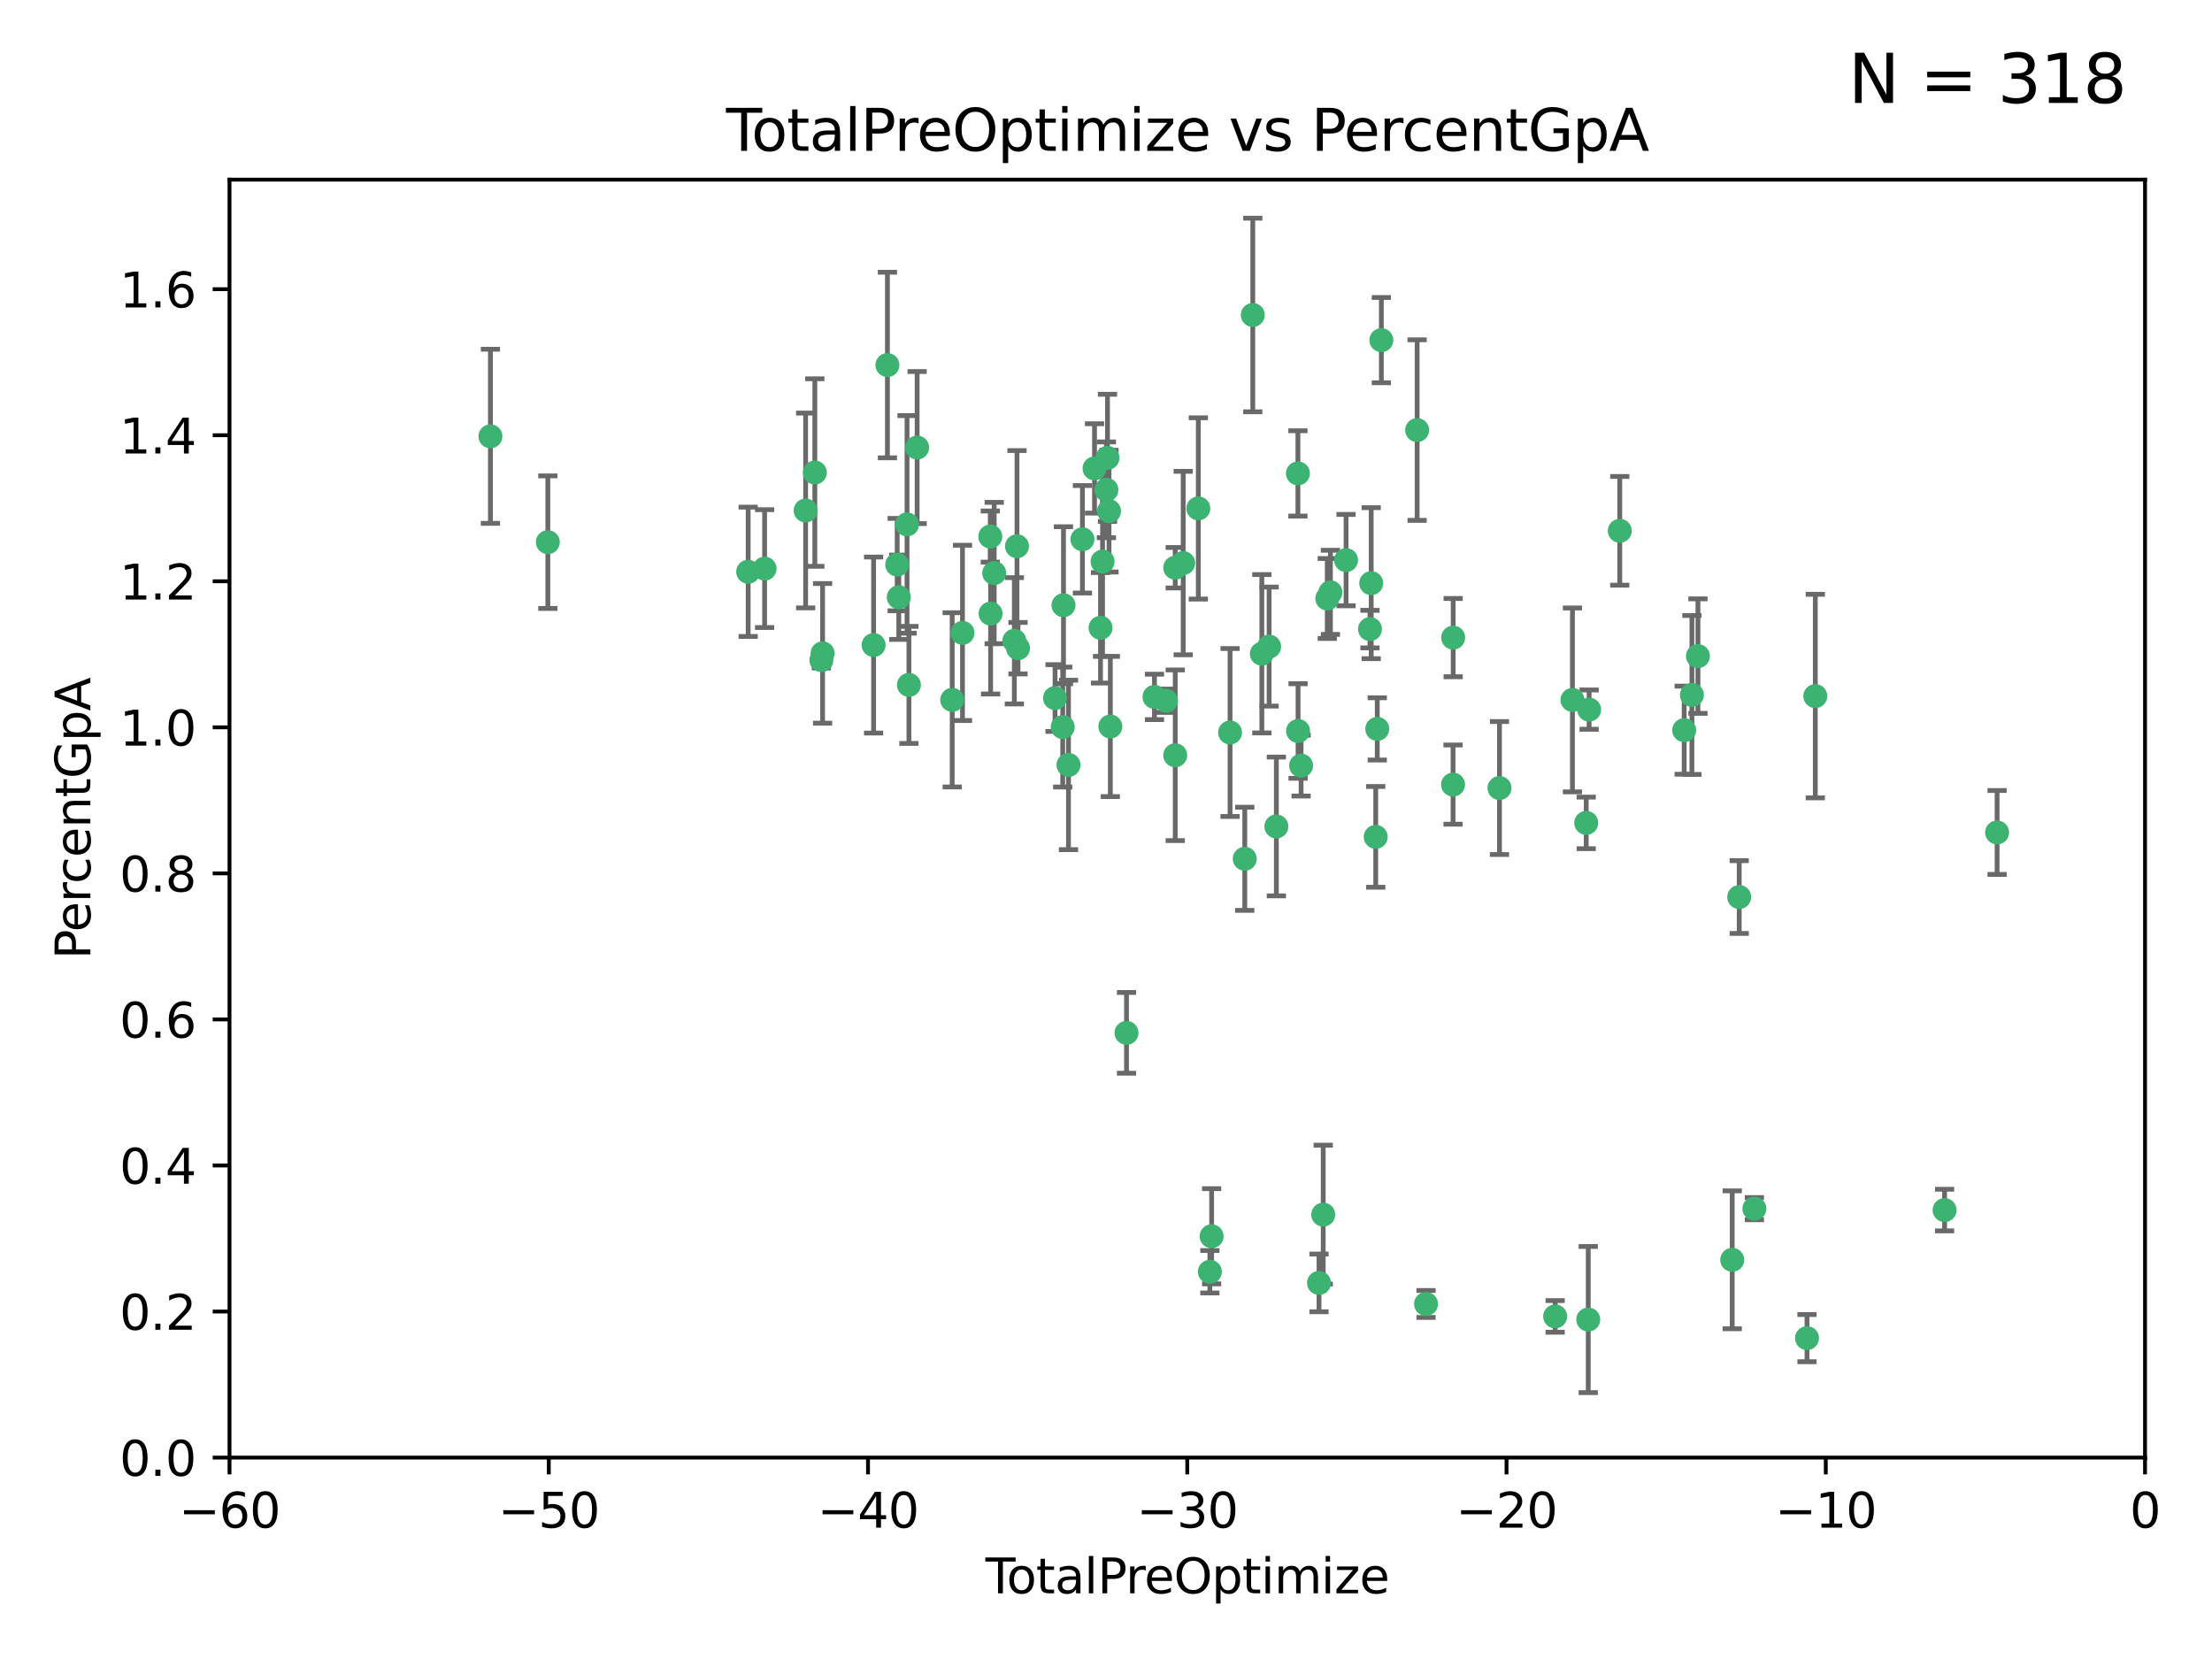 <?xml version="1.0" encoding="utf-8" standalone="no"?>
<!DOCTYPE svg PUBLIC "-//W3C//DTD SVG 1.1//EN"
  "http://www.w3.org/Graphics/SVG/1.1/DTD/svg11.dtd">
<svg xmlns:xlink="http://www.w3.org/1999/xlink" width="460.8pt" height="345.6pt" viewBox="0 0 460.8 345.6" xmlns="http://www.w3.org/2000/svg" version="1.1">
 <defs>
  <style type="text/css">*{stroke-linejoin: round; stroke-linecap: butt}</style>
 </defs>
 <g id="figure_1">
  <g id="patch_1">
   <path d="M 0 345.6 
L 460.8 345.6 
L 460.8 0 
L 0 0 
z
" style="fill: #ffffff"/>
  </g>
  <g id="axes_1">
   <g id="patch_2">
    <path d="M 47.81 303.64 
L 446.85 303.64 
L 446.85 37.422 
L 47.81 37.422 
z
" style="fill: #ffffff"/>
   </g>
   <g id="PathCollection_1">
    <defs>
     <path id="m37ae4e388a" d="M 0 1.118 
C 0.297 1.118 0.581 1 0.791 0.791 
C 1 0.581 1.118 0.297 1.118 0 
C 1.118 -0.297 1 -0.581 0.791 -0.791 
C 0.581 -1 0.297 -1.118 0 -1.118 
C -0.297 -1.118 -0.581 -1 -0.791 -0.791 
C -1 -0.581 -1.118 -0.297 -1.118 0 
C -1.118 0.297 -1 0.581 -0.791 0.791 
C -0.581 1 -0.297 1.118 0 1.118 
z
" style="stroke: #3cb371"/>
    </defs>
    <g clip-path="url(#pc2b16bcc47)">
     <use xlink:href="#m37ae4e388a" x="102.164" y="90.888" style="fill: #3cb371; stroke: #3cb371"/>
     <use xlink:href="#m37ae4e388a" x="114.124" y="112.942" style="fill: #3cb371; stroke: #3cb371"/>
     <use xlink:href="#m37ae4e388a" x="155.856" y="119.112" style="fill: #3cb371; stroke: #3cb371"/>
     <use xlink:href="#m37ae4e388a" x="159.282" y="118.454" style="fill: #3cb371; stroke: #3cb371"/>
     <use xlink:href="#m37ae4e388a" x="167.829" y="106.345" style="fill: #3cb371; stroke: #3cb371"/>
     <use xlink:href="#m37ae4e388a" x="169.745" y="98.439" style="fill: #3cb371; stroke: #3cb371"/>
     <use xlink:href="#m37ae4e388a" x="171.112" y="137.512" style="fill: #3cb371; stroke: #3cb371"/>
     <use xlink:href="#m37ae4e388a" x="171.361" y="136.104" style="fill: #3cb371; stroke: #3cb371"/>
     <use xlink:href="#m37ae4e388a" x="181.987" y="134.376" style="fill: #3cb371; stroke: #3cb371"/>
     <use xlink:href="#m37ae4e388a" x="184.865" y="76.047" style="fill: #3cb371; stroke: #3cb371"/>
     <use xlink:href="#m37ae4e388a" x="186.9" y="117.614" style="fill: #3cb371; stroke: #3cb371"/>
     <use xlink:href="#m37ae4e388a" x="187.234" y="124.412" style="fill: #3cb371; stroke: #3cb371"/>
     <use xlink:href="#m37ae4e388a" x="188.952" y="109.243" style="fill: #3cb371; stroke: #3cb371"/>
     <use xlink:href="#m37ae4e388a" x="189.344" y="142.678" style="fill: #3cb371; stroke: #3cb371"/>
     <use xlink:href="#m37ae4e388a" x="191.057" y="93.234" style="fill: #3cb371; stroke: #3cb371"/>
     <use xlink:href="#m37ae4e388a" x="198.36" y="145.792" style="fill: #3cb371; stroke: #3cb371"/>
     <use xlink:href="#m37ae4e388a" x="200.507" y="131.841" style="fill: #3cb371; stroke: #3cb371"/>
     <use xlink:href="#m37ae4e388a" x="206.294" y="111.775" style="fill: #3cb371; stroke: #3cb371"/>
     <use xlink:href="#m37ae4e388a" x="206.359" y="127.827" style="fill: #3cb371; stroke: #3cb371"/>
     <use xlink:href="#m37ae4e388a" x="207.111" y="119.376" style="fill: #3cb371; stroke: #3cb371"/>
     <use xlink:href="#m37ae4e388a" x="211.307" y="133.489" style="fill: #3cb371; stroke: #3cb371"/>
     <use xlink:href="#m37ae4e388a" x="211.857" y="113.791" style="fill: #3cb371; stroke: #3cb371"/>
     <use xlink:href="#m37ae4e388a" x="212.071" y="135.027" style="fill: #3cb371; stroke: #3cb371"/>
     <use xlink:href="#m37ae4e388a" x="219.785" y="145.415" style="fill: #3cb371; stroke: #3cb371"/>
     <use xlink:href="#m37ae4e388a" x="221.385" y="151.463" style="fill: #3cb371; stroke: #3cb371"/>
     <use xlink:href="#m37ae4e388a" x="221.544" y="126.078" style="fill: #3cb371; stroke: #3cb371"/>
     <use xlink:href="#m37ae4e388a" x="222.586" y="159.348" style="fill: #3cb371; stroke: #3cb371"/>
     <use xlink:href="#m37ae4e388a" x="225.49" y="112.342" style="fill: #3cb371; stroke: #3cb371"/>
     <use xlink:href="#m37ae4e388a" x="228.01" y="97.58" style="fill: #3cb371; stroke: #3cb371"/>
     <use xlink:href="#m37ae4e388a" x="229.259" y="130.782" style="fill: #3cb371; stroke: #3cb371"/>
     <use xlink:href="#m37ae4e388a" x="229.683" y="116.981" style="fill: #3cb371; stroke: #3cb371"/>
     <use xlink:href="#m37ae4e388a" x="230.481" y="102.036" style="fill: #3cb371; stroke: #3cb371"/>
     <use xlink:href="#m37ae4e388a" x="230.709" y="95.379" style="fill: #3cb371; stroke: #3cb371"/>
     <use xlink:href="#m37ae4e388a" x="231.029" y="106.481" style="fill: #3cb371; stroke: #3cb371"/>
     <use xlink:href="#m37ae4e388a" x="231.305" y="151.339" style="fill: #3cb371; stroke: #3cb371"/>
     <use xlink:href="#m37ae4e388a" x="234.671" y="215.165" style="fill: #3cb371; stroke: #3cb371"/>
     <use xlink:href="#m37ae4e388a" x="240.496" y="145.177" style="fill: #3cb371; stroke: #3cb371"/>
     <use xlink:href="#m37ae4e388a" x="242.911" y="145.973" style="fill: #3cb371; stroke: #3cb371"/>
     <use xlink:href="#m37ae4e388a" x="244.821" y="118.263" style="fill: #3cb371; stroke: #3cb371"/>
     <use xlink:href="#m37ae4e388a" x="244.821" y="157.336" style="fill: #3cb371; stroke: #3cb371"/>
     <use xlink:href="#m37ae4e388a" x="246.481" y="117.295" style="fill: #3cb371; stroke: #3cb371"/>
     <use xlink:href="#m37ae4e388a" x="249.631" y="105.911" style="fill: #3cb371; stroke: #3cb371"/>
     <use xlink:href="#m37ae4e388a" x="252.037" y="264.929" style="fill: #3cb371; stroke: #3cb371"/>
     <use xlink:href="#m37ae4e388a" x="252.403" y="257.534" style="fill: #3cb371; stroke: #3cb371"/>
     <use xlink:href="#m37ae4e388a" x="256.245" y="152.594" style="fill: #3cb371; stroke: #3cb371"/>
     <use xlink:href="#m37ae4e388a" x="259.308" y="178.902" style="fill: #3cb371; stroke: #3cb371"/>
     <use xlink:href="#m37ae4e388a" x="260.978" y="65.615" style="fill: #3cb371; stroke: #3cb371"/>
     <use xlink:href="#m37ae4e388a" x="262.865" y="136.185" style="fill: #3cb371; stroke: #3cb371"/>
     <use xlink:href="#m37ae4e388a" x="264.38" y="134.696" style="fill: #3cb371; stroke: #3cb371"/>
     <use xlink:href="#m37ae4e388a" x="265.888" y="172.168" style="fill: #3cb371; stroke: #3cb371"/>
     <use xlink:href="#m37ae4e388a" x="270.381" y="98.62" style="fill: #3cb371; stroke: #3cb371"/>
     <use xlink:href="#m37ae4e388a" x="270.412" y="152.282" style="fill: #3cb371; stroke: #3cb371"/>
     <use xlink:href="#m37ae4e388a" x="271.041" y="159.493" style="fill: #3cb371; stroke: #3cb371"/>
     <use xlink:href="#m37ae4e388a" x="274.773" y="267.254" style="fill: #3cb371; stroke: #3cb371"/>
     <use xlink:href="#m37ae4e388a" x="275.651" y="253.027" style="fill: #3cb371; stroke: #3cb371"/>
     <use xlink:href="#m37ae4e388a" x="276.495" y="124.676" style="fill: #3cb371; stroke: #3cb371"/>
     <use xlink:href="#m37ae4e388a" x="277.15" y="123.393" style="fill: #3cb371; stroke: #3cb371"/>
     <use xlink:href="#m37ae4e388a" x="280.408" y="116.68" style="fill: #3cb371; stroke: #3cb371"/>
     <use xlink:href="#m37ae4e388a" x="285.392" y="131.055" style="fill: #3cb371; stroke: #3cb371"/>
     <use xlink:href="#m37ae4e388a" x="285.648" y="121.483" style="fill: #3cb371; stroke: #3cb371"/>
     <use xlink:href="#m37ae4e388a" x="286.59" y="174.337" style="fill: #3cb371; stroke: #3cb371"/>
     <use xlink:href="#m37ae4e388a" x="286.911" y="151.842" style="fill: #3cb371; stroke: #3cb371"/>
     <use xlink:href="#m37ae4e388a" x="287.761" y="70.861" style="fill: #3cb371; stroke: #3cb371"/>
     <use xlink:href="#m37ae4e388a" x="295.217" y="89.595" style="fill: #3cb371; stroke: #3cb371"/>
     <use xlink:href="#m37ae4e388a" x="297.068" y="271.638" style="fill: #3cb371; stroke: #3cb371"/>
     <use xlink:href="#m37ae4e388a" x="302.695" y="163.444" style="fill: #3cb371; stroke: #3cb371"/>
     <use xlink:href="#m37ae4e388a" x="302.721" y="132.827" style="fill: #3cb371; stroke: #3cb371"/>
     <use xlink:href="#m37ae4e388a" x="312.371" y="164.163" style="fill: #3cb371; stroke: #3cb371"/>
     <use xlink:href="#m37ae4e388a" x="323.966" y="274.228" style="fill: #3cb371; stroke: #3cb371"/>
     <use xlink:href="#m37ae4e388a" x="327.572" y="145.808" style="fill: #3cb371; stroke: #3cb371"/>
     <use xlink:href="#m37ae4e388a" x="330.441" y="171.425" style="fill: #3cb371; stroke: #3cb371"/>
     <use xlink:href="#m37ae4e388a" x="330.86" y="274.885" style="fill: #3cb371; stroke: #3cb371"/>
     <use xlink:href="#m37ae4e388a" x="331.044" y="147.824" style="fill: #3cb371; stroke: #3cb371"/>
     <use xlink:href="#m37ae4e388a" x="337.425" y="110.578" style="fill: #3cb371; stroke: #3cb371"/>
     <use xlink:href="#m37ae4e388a" x="350.846" y="152.109" style="fill: #3cb371; stroke: #3cb371"/>
     <use xlink:href="#m37ae4e388a" x="352.456" y="144.768" style="fill: #3cb371; stroke: #3cb371"/>
     <use xlink:href="#m37ae4e388a" x="353.711" y="136.681" style="fill: #3cb371; stroke: #3cb371"/>
     <use xlink:href="#m37ae4e388a" x="360.854" y="262.444" style="fill: #3cb371; stroke: #3cb371"/>
     <use xlink:href="#m37ae4e388a" x="362.311" y="186.871" style="fill: #3cb371; stroke: #3cb371"/>
     <use xlink:href="#m37ae4e388a" x="365.473" y="251.787" style="fill: #3cb371; stroke: #3cb371"/>
     <use xlink:href="#m37ae4e388a" x="376.429" y="278.754" style="fill: #3cb371; stroke: #3cb371"/>
     <use xlink:href="#m37ae4e388a" x="378.163" y="145.01" style="fill: #3cb371; stroke: #3cb371"/>
     <use xlink:href="#m37ae4e388a" x="405.093" y="252.079" style="fill: #3cb371; stroke: #3cb371"/>
     <use xlink:href="#m37ae4e388a" x="416.031" y="173.415" style="fill: #3cb371; stroke: #3cb371"/>
    </g>
   </g>
   <g id="matplotlib.axis_1">
    <g id="xtick_1">
     <g id="line2d_1">
      <defs>
       <path id="m45a9f37897" d="M 0 0 
L 0 3.5 
" style="stroke: #000000; stroke-width: 0.8"/>
      </defs>
      <g>
       <use xlink:href="#m45a9f37897" x="47.81" y="303.64" style="stroke: #000000; stroke-width: 0.8"/>
      </g>
     </g>
     <g id="text_1">
      <!-- −60 -->
      <g transform="translate(37.258 318.238)scale(0.1 -0.1)">
       <defs>
        <path id="DejaVuSans-2212" d="M 678 2272 
L 4684 2272 
L 4684 1741 
L 678 1741 
L 678 2272 
z
" transform="scale(0.016)"/>
        <path id="DejaVuSans-36" d="M 2113 2584 
Q 1688 2584 1439 2293 
Q 1191 2003 1191 1497 
Q 1191 994 1439 701 
Q 1688 409 2113 409 
Q 2538 409 2786 701 
Q 3034 994 3034 1497 
Q 3034 2003 2786 2293 
Q 2538 2584 2113 2584 
z
M 3366 4563 
L 3366 3988 
Q 3128 4100 2886 4159 
Q 2644 4219 2406 4219 
Q 1781 4219 1451 3797 
Q 1122 3375 1075 2522 
Q 1259 2794 1537 2939 
Q 1816 3084 2150 3084 
Q 2853 3084 3261 2657 
Q 3669 2231 3669 1497 
Q 3669 778 3244 343 
Q 2819 -91 2113 -91 
Q 1303 -91 875 529 
Q 447 1150 447 2328 
Q 447 3434 972 4092 
Q 1497 4750 2381 4750 
Q 2619 4750 2861 4703 
Q 3103 4656 3366 4563 
z
" transform="scale(0.016)"/>
        <path id="DejaVuSans-30" d="M 2034 4250 
Q 1547 4250 1301 3770 
Q 1056 3291 1056 2328 
Q 1056 1369 1301 889 
Q 1547 409 2034 409 
Q 2525 409 2770 889 
Q 3016 1369 3016 2328 
Q 3016 3291 2770 3770 
Q 2525 4250 2034 4250 
z
M 2034 4750 
Q 2819 4750 3233 4129 
Q 3647 3509 3647 2328 
Q 3647 1150 3233 529 
Q 2819 -91 2034 -91 
Q 1250 -91 836 529 
Q 422 1150 422 2328 
Q 422 3509 836 4129 
Q 1250 4750 2034 4750 
z
" transform="scale(0.016)"/>
       </defs>
       <use xlink:href="#DejaVuSans-2212"/>
       <use xlink:href="#DejaVuSans-36" x="83.789"/>
       <use xlink:href="#DejaVuSans-30" x="147.412"/>
      </g>
     </g>
    </g>
    <g id="xtick_2">
     <g id="line2d_2">
      <g>
       <use xlink:href="#m45a9f37897" x="114.317" y="303.64" style="stroke: #000000; stroke-width: 0.8"/>
      </g>
     </g>
     <g id="text_2">
      <!-- −50 -->
      <g transform="translate(103.764 318.238)scale(0.1 -0.1)">
       <defs>
        <path id="DejaVuSans-35" d="M 691 4666 
L 3169 4666 
L 3169 4134 
L 1269 4134 
L 1269 2991 
Q 1406 3038 1543 3061 
Q 1681 3084 1819 3084 
Q 2600 3084 3056 2656 
Q 3513 2228 3513 1497 
Q 3513 744 3044 326 
Q 2575 -91 1722 -91 
Q 1428 -91 1123 -41 
Q 819 9 494 109 
L 494 744 
Q 775 591 1075 516 
Q 1375 441 1709 441 
Q 2250 441 2565 725 
Q 2881 1009 2881 1497 
Q 2881 1984 2565 2268 
Q 2250 2553 1709 2553 
Q 1456 2553 1204 2497 
Q 953 2441 691 2322 
L 691 4666 
z
" transform="scale(0.016)"/>
       </defs>
       <use xlink:href="#DejaVuSans-2212"/>
       <use xlink:href="#DejaVuSans-35" x="83.789"/>
       <use xlink:href="#DejaVuSans-30" x="147.412"/>
      </g>
     </g>
    </g>
    <g id="xtick_3">
     <g id="line2d_3">
      <g>
       <use xlink:href="#m45a9f37897" x="180.823" y="303.64" style="stroke: #000000; stroke-width: 0.8"/>
      </g>
     </g>
     <g id="text_3">
      <!-- −40 -->
      <g transform="translate(170.271 318.238)scale(0.1 -0.1)">
       <defs>
        <path id="DejaVuSans-34" d="M 2419 4116 
L 825 1625 
L 2419 1625 
L 2419 4116 
z
M 2253 4666 
L 3047 4666 
L 3047 1625 
L 3713 1625 
L 3713 1100 
L 3047 1100 
L 3047 0 
L 2419 0 
L 2419 1100 
L 313 1100 
L 313 1709 
L 2253 4666 
z
" transform="scale(0.016)"/>
       </defs>
       <use xlink:href="#DejaVuSans-2212"/>
       <use xlink:href="#DejaVuSans-34" x="83.789"/>
       <use xlink:href="#DejaVuSans-30" x="147.412"/>
      </g>
     </g>
    </g>
    <g id="xtick_4">
     <g id="line2d_4">
      <g>
       <use xlink:href="#m45a9f37897" x="247.33" y="303.64" style="stroke: #000000; stroke-width: 0.8"/>
      </g>
     </g>
     <g id="text_4">
      <!-- −30 -->
      <g transform="translate(236.778 318.238)scale(0.1 -0.1)">
       <defs>
        <path id="DejaVuSans-33" d="M 2597 2516 
Q 3050 2419 3304 2112 
Q 3559 1806 3559 1356 
Q 3559 666 3084 287 
Q 2609 -91 1734 -91 
Q 1441 -91 1130 -33 
Q 819 25 488 141 
L 488 750 
Q 750 597 1062 519 
Q 1375 441 1716 441 
Q 2309 441 2620 675 
Q 2931 909 2931 1356 
Q 2931 1769 2642 2001 
Q 2353 2234 1838 2234 
L 1294 2234 
L 1294 2753 
L 1863 2753 
Q 2328 2753 2575 2939 
Q 2822 3125 2822 3475 
Q 2822 3834 2567 4026 
Q 2313 4219 1838 4219 
Q 1578 4219 1281 4162 
Q 984 4106 628 3988 
L 628 4550 
Q 988 4650 1302 4700 
Q 1616 4750 1894 4750 
Q 2613 4750 3031 4423 
Q 3450 4097 3450 3541 
Q 3450 3153 3228 2886 
Q 3006 2619 2597 2516 
z
" transform="scale(0.016)"/>
       </defs>
       <use xlink:href="#DejaVuSans-2212"/>
       <use xlink:href="#DejaVuSans-33" x="83.789"/>
       <use xlink:href="#DejaVuSans-30" x="147.412"/>
      </g>
     </g>
    </g>
    <g id="xtick_5">
     <g id="line2d_5">
      <g>
       <use xlink:href="#m45a9f37897" x="313.837" y="303.64" style="stroke: #000000; stroke-width: 0.8"/>
      </g>
     </g>
     <g id="text_5">
      <!-- −20 -->
      <g transform="translate(303.284 318.238)scale(0.1 -0.1)">
       <defs>
        <path id="DejaVuSans-32" d="M 1228 531 
L 3431 531 
L 3431 0 
L 469 0 
L 469 531 
Q 828 903 1448 1529 
Q 2069 2156 2228 2338 
Q 2531 2678 2651 2914 
Q 2772 3150 2772 3378 
Q 2772 3750 2511 3984 
Q 2250 4219 1831 4219 
Q 1534 4219 1204 4116 
Q 875 4013 500 3803 
L 500 4441 
Q 881 4594 1212 4672 
Q 1544 4750 1819 4750 
Q 2544 4750 2975 4387 
Q 3406 4025 3406 3419 
Q 3406 3131 3298 2873 
Q 3191 2616 2906 2266 
Q 2828 2175 2409 1742 
Q 1991 1309 1228 531 
z
" transform="scale(0.016)"/>
       </defs>
       <use xlink:href="#DejaVuSans-2212"/>
       <use xlink:href="#DejaVuSans-32" x="83.789"/>
       <use xlink:href="#DejaVuSans-30" x="147.412"/>
      </g>
     </g>
    </g>
    <g id="xtick_6">
     <g id="line2d_6">
      <g>
       <use xlink:href="#m45a9f37897" x="380.343" y="303.64" style="stroke: #000000; stroke-width: 0.8"/>
      </g>
     </g>
     <g id="text_6">
      <!-- −10 -->
      <g transform="translate(369.791 318.238)scale(0.1 -0.1)">
       <defs>
        <path id="DejaVuSans-31" d="M 794 531 
L 1825 531 
L 1825 4091 
L 703 3866 
L 703 4441 
L 1819 4666 
L 2450 4666 
L 2450 531 
L 3481 531 
L 3481 0 
L 794 0 
L 794 531 
z
" transform="scale(0.016)"/>
       </defs>
       <use xlink:href="#DejaVuSans-2212"/>
       <use xlink:href="#DejaVuSans-31" x="83.789"/>
       <use xlink:href="#DejaVuSans-30" x="147.412"/>
      </g>
     </g>
    </g>
    <g id="xtick_7">
     <g id="line2d_7">
      <g>
       <use xlink:href="#m45a9f37897" x="446.85" y="303.64" style="stroke: #000000; stroke-width: 0.8"/>
      </g>
     </g>
     <g id="text_7">
      <!-- 0 -->
      <g transform="translate(443.669 318.238)scale(0.1 -0.1)">
       <use xlink:href="#DejaVuSans-30"/>
      </g>
     </g>
    </g>
    <g id="text_8">
     <!-- TotalPreOptimize -->
     <g transform="translate(205.287 331.917)scale(0.1 -0.1)">
      <defs>
       <path id="DejaVuSans-54" d="M -19 4666 
L 3928 4666 
L 3928 4134 
L 2272 4134 
L 2272 0 
L 1638 0 
L 1638 4134 
L -19 4134 
L -19 4666 
z
" transform="scale(0.016)"/>
       <path id="DejaVuSans-6f" d="M 1959 3097 
Q 1497 3097 1228 2736 
Q 959 2375 959 1747 
Q 959 1119 1226 758 
Q 1494 397 1959 397 
Q 2419 397 2687 759 
Q 2956 1122 2956 1747 
Q 2956 2369 2687 2733 
Q 2419 3097 1959 3097 
z
M 1959 3584 
Q 2709 3584 3137 3096 
Q 3566 2609 3566 1747 
Q 3566 888 3137 398 
Q 2709 -91 1959 -91 
Q 1206 -91 779 398 
Q 353 888 353 1747 
Q 353 2609 779 3096 
Q 1206 3584 1959 3584 
z
" transform="scale(0.016)"/>
       <path id="DejaVuSans-74" d="M 1172 4494 
L 1172 3500 
L 2356 3500 
L 2356 3053 
L 1172 3053 
L 1172 1153 
Q 1172 725 1289 603 
Q 1406 481 1766 481 
L 2356 481 
L 2356 0 
L 1766 0 
Q 1100 0 847 248 
Q 594 497 594 1153 
L 594 3053 
L 172 3053 
L 172 3500 
L 594 3500 
L 594 4494 
L 1172 4494 
z
" transform="scale(0.016)"/>
       <path id="DejaVuSans-61" d="M 2194 1759 
Q 1497 1759 1228 1600 
Q 959 1441 959 1056 
Q 959 750 1161 570 
Q 1363 391 1709 391 
Q 2188 391 2477 730 
Q 2766 1069 2766 1631 
L 2766 1759 
L 2194 1759 
z
M 3341 1997 
L 3341 0 
L 2766 0 
L 2766 531 
Q 2569 213 2275 61 
Q 1981 -91 1556 -91 
Q 1019 -91 701 211 
Q 384 513 384 1019 
Q 384 1609 779 1909 
Q 1175 2209 1959 2209 
L 2766 2209 
L 2766 2266 
Q 2766 2663 2505 2880 
Q 2244 3097 1772 3097 
Q 1472 3097 1187 3025 
Q 903 2953 641 2809 
L 641 3341 
Q 956 3463 1253 3523 
Q 1550 3584 1831 3584 
Q 2591 3584 2966 3190 
Q 3341 2797 3341 1997 
z
" transform="scale(0.016)"/>
       <path id="DejaVuSans-6c" d="M 603 4863 
L 1178 4863 
L 1178 0 
L 603 0 
L 603 4863 
z
" transform="scale(0.016)"/>
       <path id="DejaVuSans-50" d="M 1259 4147 
L 1259 2394 
L 2053 2394 
Q 2494 2394 2734 2622 
Q 2975 2850 2975 3272 
Q 2975 3691 2734 3919 
Q 2494 4147 2053 4147 
L 1259 4147 
z
M 628 4666 
L 2053 4666 
Q 2838 4666 3239 4311 
Q 3641 3956 3641 3272 
Q 3641 2581 3239 2228 
Q 2838 1875 2053 1875 
L 1259 1875 
L 1259 0 
L 628 0 
L 628 4666 
z
" transform="scale(0.016)"/>
       <path id="DejaVuSans-72" d="M 2631 2963 
Q 2534 3019 2420 3045 
Q 2306 3072 2169 3072 
Q 1681 3072 1420 2755 
Q 1159 2438 1159 1844 
L 1159 0 
L 581 0 
L 581 3500 
L 1159 3500 
L 1159 2956 
Q 1341 3275 1631 3429 
Q 1922 3584 2338 3584 
Q 2397 3584 2469 3576 
Q 2541 3569 2628 3553 
L 2631 2963 
z
" transform="scale(0.016)"/>
       <path id="DejaVuSans-65" d="M 3597 1894 
L 3597 1613 
L 953 1613 
Q 991 1019 1311 708 
Q 1631 397 2203 397 
Q 2534 397 2845 478 
Q 3156 559 3463 722 
L 3463 178 
Q 3153 47 2828 -22 
Q 2503 -91 2169 -91 
Q 1331 -91 842 396 
Q 353 884 353 1716 
Q 353 2575 817 3079 
Q 1281 3584 2069 3584 
Q 2775 3584 3186 3129 
Q 3597 2675 3597 1894 
z
M 3022 2063 
Q 3016 2534 2758 2815 
Q 2500 3097 2075 3097 
Q 1594 3097 1305 2825 
Q 1016 2553 972 2059 
L 3022 2063 
z
" transform="scale(0.016)"/>
       <path id="DejaVuSans-4f" d="M 2522 4238 
Q 1834 4238 1429 3725 
Q 1025 3213 1025 2328 
Q 1025 1447 1429 934 
Q 1834 422 2522 422 
Q 3209 422 3611 934 
Q 4013 1447 4013 2328 
Q 4013 3213 3611 3725 
Q 3209 4238 2522 4238 
z
M 2522 4750 
Q 3503 4750 4090 4092 
Q 4678 3434 4678 2328 
Q 4678 1225 4090 567 
Q 3503 -91 2522 -91 
Q 1538 -91 948 565 
Q 359 1222 359 2328 
Q 359 3434 948 4092 
Q 1538 4750 2522 4750 
z
" transform="scale(0.016)"/>
       <path id="DejaVuSans-70" d="M 1159 525 
L 1159 -1331 
L 581 -1331 
L 581 3500 
L 1159 3500 
L 1159 2969 
Q 1341 3281 1617 3432 
Q 1894 3584 2278 3584 
Q 2916 3584 3314 3078 
Q 3713 2572 3713 1747 
Q 3713 922 3314 415 
Q 2916 -91 2278 -91 
Q 1894 -91 1617 61 
Q 1341 213 1159 525 
z
M 3116 1747 
Q 3116 2381 2855 2742 
Q 2594 3103 2138 3103 
Q 1681 3103 1420 2742 
Q 1159 2381 1159 1747 
Q 1159 1113 1420 752 
Q 1681 391 2138 391 
Q 2594 391 2855 752 
Q 3116 1113 3116 1747 
z
" transform="scale(0.016)"/>
       <path id="DejaVuSans-69" d="M 603 3500 
L 1178 3500 
L 1178 0 
L 603 0 
L 603 3500 
z
M 603 4863 
L 1178 4863 
L 1178 4134 
L 603 4134 
L 603 4863 
z
" transform="scale(0.016)"/>
       <path id="DejaVuSans-6d" d="M 3328 2828 
Q 3544 3216 3844 3400 
Q 4144 3584 4550 3584 
Q 5097 3584 5394 3201 
Q 5691 2819 5691 2113 
L 5691 0 
L 5113 0 
L 5113 2094 
Q 5113 2597 4934 2840 
Q 4756 3084 4391 3084 
Q 3944 3084 3684 2787 
Q 3425 2491 3425 1978 
L 3425 0 
L 2847 0 
L 2847 2094 
Q 2847 2600 2669 2842 
Q 2491 3084 2119 3084 
Q 1678 3084 1418 2786 
Q 1159 2488 1159 1978 
L 1159 0 
L 581 0 
L 581 3500 
L 1159 3500 
L 1159 2956 
Q 1356 3278 1631 3431 
Q 1906 3584 2284 3584 
Q 2666 3584 2933 3390 
Q 3200 3197 3328 2828 
z
" transform="scale(0.016)"/>
       <path id="DejaVuSans-7a" d="M 353 3500 
L 3084 3500 
L 3084 2975 
L 922 459 
L 3084 459 
L 3084 0 
L 275 0 
L 275 525 
L 2438 3041 
L 353 3041 
L 353 3500 
z
" transform="scale(0.016)"/>
      </defs>
      <use xlink:href="#DejaVuSans-54"/>
      <use xlink:href="#DejaVuSans-6f" x="44.084"/>
      <use xlink:href="#DejaVuSans-74" x="105.266"/>
      <use xlink:href="#DejaVuSans-61" x="144.475"/>
      <use xlink:href="#DejaVuSans-6c" x="205.754"/>
      <use xlink:href="#DejaVuSans-50" x="233.537"/>
      <use xlink:href="#DejaVuSans-72" x="292.09"/>
      <use xlink:href="#DejaVuSans-65" x="330.953"/>
      <use xlink:href="#DejaVuSans-4f" x="392.477"/>
      <use xlink:href="#DejaVuSans-70" x="471.188"/>
      <use xlink:href="#DejaVuSans-74" x="534.664"/>
      <use xlink:href="#DejaVuSans-69" x="573.873"/>
      <use xlink:href="#DejaVuSans-6d" x="601.656"/>
      <use xlink:href="#DejaVuSans-69" x="699.068"/>
      <use xlink:href="#DejaVuSans-7a" x="726.852"/>
      <use xlink:href="#DejaVuSans-65" x="779.342"/>
     </g>
    </g>
   </g>
   <g id="matplotlib.axis_2">
    <g id="ytick_1">
     <g id="line2d_8">
      <defs>
       <path id="mc38ca9070c" d="M 0 0 
L -3.5 0 
" style="stroke: #000000; stroke-width: 0.8"/>
      </defs>
      <g>
       <use xlink:href="#mc38ca9070c" x="47.81" y="303.64" style="stroke: #000000; stroke-width: 0.8"/>
      </g>
     </g>
     <g id="text_9">
      <!-- 0.0 -->
      <g transform="translate(24.907 307.439)scale(0.1 -0.1)">
       <defs>
        <path id="DejaVuSans-2e" d="M 684 794 
L 1344 794 
L 1344 0 
L 684 0 
L 684 794 
z
" transform="scale(0.016)"/>
       </defs>
       <use xlink:href="#DejaVuSans-30"/>
       <use xlink:href="#DejaVuSans-2e" x="63.623"/>
       <use xlink:href="#DejaVuSans-30" x="95.41"/>
      </g>
     </g>
    </g>
    <g id="ytick_2">
     <g id="line2d_9">
      <g>
       <use xlink:href="#mc38ca9070c" x="47.81" y="273.215" style="stroke: #000000; stroke-width: 0.8"/>
      </g>
     </g>
     <g id="text_10">
      <!-- 0.2 -->
      <g transform="translate(24.907 277.014)scale(0.1 -0.1)">
       <use xlink:href="#DejaVuSans-30"/>
       <use xlink:href="#DejaVuSans-2e" x="63.623"/>
       <use xlink:href="#DejaVuSans-32" x="95.41"/>
      </g>
     </g>
    </g>
    <g id="ytick_3">
     <g id="line2d_10">
      <g>
       <use xlink:href="#mc38ca9070c" x="47.81" y="242.79" style="stroke: #000000; stroke-width: 0.8"/>
      </g>
     </g>
     <g id="text_11">
      <!-- 0.4 -->
      <g transform="translate(24.907 246.589)scale(0.1 -0.1)">
       <use xlink:href="#DejaVuSans-30"/>
       <use xlink:href="#DejaVuSans-2e" x="63.623"/>
       <use xlink:href="#DejaVuSans-34" x="95.41"/>
      </g>
     </g>
    </g>
    <g id="ytick_4">
     <g id="line2d_11">
      <g>
       <use xlink:href="#mc38ca9070c" x="47.81" y="212.365" style="stroke: #000000; stroke-width: 0.8"/>
      </g>
     </g>
     <g id="text_12">
      <!-- 0.6 -->
      <g transform="translate(24.907 216.164)scale(0.1 -0.1)">
       <use xlink:href="#DejaVuSans-30"/>
       <use xlink:href="#DejaVuSans-2e" x="63.623"/>
       <use xlink:href="#DejaVuSans-36" x="95.41"/>
      </g>
     </g>
    </g>
    <g id="ytick_5">
     <g id="line2d_12">
      <g>
       <use xlink:href="#mc38ca9070c" x="47.81" y="181.94" style="stroke: #000000; stroke-width: 0.8"/>
      </g>
     </g>
     <g id="text_13">
      <!-- 0.8 -->
      <g transform="translate(24.907 185.739)scale(0.1 -0.1)">
       <defs>
        <path id="DejaVuSans-38" d="M 2034 2216 
Q 1584 2216 1326 1975 
Q 1069 1734 1069 1313 
Q 1069 891 1326 650 
Q 1584 409 2034 409 
Q 2484 409 2743 651 
Q 3003 894 3003 1313 
Q 3003 1734 2745 1975 
Q 2488 2216 2034 2216 
z
M 1403 2484 
Q 997 2584 770 2862 
Q 544 3141 544 3541 
Q 544 4100 942 4425 
Q 1341 4750 2034 4750 
Q 2731 4750 3128 4425 
Q 3525 4100 3525 3541 
Q 3525 3141 3298 2862 
Q 3072 2584 2669 2484 
Q 3125 2378 3379 2068 
Q 3634 1759 3634 1313 
Q 3634 634 3220 271 
Q 2806 -91 2034 -91 
Q 1263 -91 848 271 
Q 434 634 434 1313 
Q 434 1759 690 2068 
Q 947 2378 1403 2484 
z
M 1172 3481 
Q 1172 3119 1398 2916 
Q 1625 2713 2034 2713 
Q 2441 2713 2670 2916 
Q 2900 3119 2900 3481 
Q 2900 3844 2670 4047 
Q 2441 4250 2034 4250 
Q 1625 4250 1398 4047 
Q 1172 3844 1172 3481 
z
" transform="scale(0.016)"/>
       </defs>
       <use xlink:href="#DejaVuSans-30"/>
       <use xlink:href="#DejaVuSans-2e" x="63.623"/>
       <use xlink:href="#DejaVuSans-38" x="95.41"/>
      </g>
     </g>
    </g>
    <g id="ytick_6">
     <g id="line2d_13">
      <g>
       <use xlink:href="#mc38ca9070c" x="47.81" y="151.515" style="stroke: #000000; stroke-width: 0.8"/>
      </g>
     </g>
     <g id="text_14">
      <!-- 1.0 -->
      <g transform="translate(24.907 155.315)scale(0.1 -0.1)">
       <use xlink:href="#DejaVuSans-31"/>
       <use xlink:href="#DejaVuSans-2e" x="63.623"/>
       <use xlink:href="#DejaVuSans-30" x="95.41"/>
      </g>
     </g>
    </g>
    <g id="ytick_7">
     <g id="line2d_14">
      <g>
       <use xlink:href="#mc38ca9070c" x="47.81" y="121.09" style="stroke: #000000; stroke-width: 0.8"/>
      </g>
     </g>
     <g id="text_15">
      <!-- 1.2 -->
      <g transform="translate(24.907 124.89)scale(0.1 -0.1)">
       <use xlink:href="#DejaVuSans-31"/>
       <use xlink:href="#DejaVuSans-2e" x="63.623"/>
       <use xlink:href="#DejaVuSans-32" x="95.41"/>
      </g>
     </g>
    </g>
    <g id="ytick_8">
     <g id="line2d_15">
      <g>
       <use xlink:href="#mc38ca9070c" x="47.81" y="90.665" style="stroke: #000000; stroke-width: 0.8"/>
      </g>
     </g>
     <g id="text_16">
      <!-- 1.4 -->
      <g transform="translate(24.907 94.465)scale(0.1 -0.1)">
       <use xlink:href="#DejaVuSans-31"/>
       <use xlink:href="#DejaVuSans-2e" x="63.623"/>
       <use xlink:href="#DejaVuSans-34" x="95.41"/>
      </g>
     </g>
    </g>
    <g id="ytick_9">
     <g id="line2d_16">
      <g>
       <use xlink:href="#mc38ca9070c" x="47.81" y="60.241" style="stroke: #000000; stroke-width: 0.8"/>
      </g>
     </g>
     <g id="text_17">
      <!-- 1.6 -->
      <g transform="translate(24.907 64.04)scale(0.1 -0.1)">
       <use xlink:href="#DejaVuSans-31"/>
       <use xlink:href="#DejaVuSans-2e" x="63.623"/>
       <use xlink:href="#DejaVuSans-36" x="95.41"/>
      </g>
     </g>
    </g>
    <g id="text_18">
     <!-- PercentGpA -->
     <g transform="translate(18.827 199.807)rotate(-90)scale(0.1 -0.1)">
      <defs>
       <path id="DejaVuSans-63" d="M 3122 3366 
L 3122 2828 
Q 2878 2963 2633 3030 
Q 2388 3097 2138 3097 
Q 1578 3097 1268 2742 
Q 959 2388 959 1747 
Q 959 1106 1268 751 
Q 1578 397 2138 397 
Q 2388 397 2633 464 
Q 2878 531 3122 666 
L 3122 134 
Q 2881 22 2623 -34 
Q 2366 -91 2075 -91 
Q 1284 -91 818 406 
Q 353 903 353 1747 
Q 353 2603 823 3093 
Q 1294 3584 2113 3584 
Q 2378 3584 2631 3529 
Q 2884 3475 3122 3366 
z
" transform="scale(0.016)"/>
       <path id="DejaVuSans-6e" d="M 3513 2113 
L 3513 0 
L 2938 0 
L 2938 2094 
Q 2938 2591 2744 2837 
Q 2550 3084 2163 3084 
Q 1697 3084 1428 2787 
Q 1159 2491 1159 1978 
L 1159 0 
L 581 0 
L 581 3500 
L 1159 3500 
L 1159 2956 
Q 1366 3272 1645 3428 
Q 1925 3584 2291 3584 
Q 2894 3584 3203 3211 
Q 3513 2838 3513 2113 
z
" transform="scale(0.016)"/>
       <path id="DejaVuSans-47" d="M 3809 666 
L 3809 1919 
L 2778 1919 
L 2778 2438 
L 4434 2438 
L 4434 434 
Q 4069 175 3628 42 
Q 3188 -91 2688 -91 
Q 1594 -91 976 548 
Q 359 1188 359 2328 
Q 359 3472 976 4111 
Q 1594 4750 2688 4750 
Q 3144 4750 3555 4637 
Q 3966 4525 4313 4306 
L 4313 3634 
Q 3963 3931 3569 4081 
Q 3175 4231 2741 4231 
Q 1884 4231 1454 3753 
Q 1025 3275 1025 2328 
Q 1025 1384 1454 906 
Q 1884 428 2741 428 
Q 3075 428 3337 486 
Q 3600 544 3809 666 
z
" transform="scale(0.016)"/>
       <path id="DejaVuSans-41" d="M 2188 4044 
L 1331 1722 
L 3047 1722 
L 2188 4044 
z
M 1831 4666 
L 2547 4666 
L 4325 0 
L 3669 0 
L 3244 1197 
L 1141 1197 
L 716 0 
L 50 0 
L 1831 4666 
z
" transform="scale(0.016)"/>
      </defs>
      <use xlink:href="#DejaVuSans-50"/>
      <use xlink:href="#DejaVuSans-65" x="56.678"/>
      <use xlink:href="#DejaVuSans-72" x="118.201"/>
      <use xlink:href="#DejaVuSans-63" x="157.064"/>
      <use xlink:href="#DejaVuSans-65" x="212.045"/>
      <use xlink:href="#DejaVuSans-6e" x="273.568"/>
      <use xlink:href="#DejaVuSans-74" x="336.947"/>
      <use xlink:href="#DejaVuSans-47" x="376.156"/>
      <use xlink:href="#DejaVuSans-70" x="453.646"/>
      <use xlink:href="#DejaVuSans-41" x="517.123"/>
     </g>
    </g>
   </g>
   <g id="LineCollection_1">
    <path d="M 102.164 109.028 
L 102.164 72.748 
" clip-path="url(#pc2b16bcc47)" style="fill: none; stroke: #696969"/>
    <path d="M 114.124 126.749 
L 114.124 99.136 
" clip-path="url(#pc2b16bcc47)" style="fill: none; stroke: #696969"/>
    <path d="M 155.856 132.578 
L 155.856 105.645 
" clip-path="url(#pc2b16bcc47)" style="fill: none; stroke: #696969"/>
    <path d="M 159.282 130.729 
L 159.282 106.178 
" clip-path="url(#pc2b16bcc47)" style="fill: none; stroke: #696969"/>
    <path d="M 167.829 126.637 
L 167.829 86.054 
" clip-path="url(#pc2b16bcc47)" style="fill: none; stroke: #696969"/>
    <path d="M 169.745 117.968 
L 169.745 78.911 
" clip-path="url(#pc2b16bcc47)" style="fill: none; stroke: #696969"/>
    <path d="M 171.112 139.149 
L 171.112 135.874 
" clip-path="url(#pc2b16bcc47)" style="fill: none; stroke: #696969"/>
    <path d="M 171.361 150.651 
L 171.361 121.557 
" clip-path="url(#pc2b16bcc47)" style="fill: none; stroke: #696969"/>
    <path d="M 181.987 152.713 
L 181.987 116.039 
" clip-path="url(#pc2b16bcc47)" style="fill: none; stroke: #696969"/>
    <path d="M 184.865 95.374 
L 184.865 56.719 
" clip-path="url(#pc2b16bcc47)" style="fill: none; stroke: #696969"/>
    <path d="M 186.9 127.234 
L 186.9 107.993 
" clip-path="url(#pc2b16bcc47)" style="fill: none; stroke: #696969"/>
    <path d="M 187.234 133.201 
L 187.234 115.622 
" clip-path="url(#pc2b16bcc47)" style="fill: none; stroke: #696969"/>
    <path d="M 188.952 131.905 
L 188.952 86.581 
" clip-path="url(#pc2b16bcc47)" style="fill: none; stroke: #696969"/>
    <path d="M 189.344 154.869 
L 189.344 130.488 
" clip-path="url(#pc2b16bcc47)" style="fill: none; stroke: #696969"/>
    <path d="M 191.057 109.072 
L 191.057 77.396 
" clip-path="url(#pc2b16bcc47)" style="fill: none; stroke: #696969"/>
    <path d="M 198.36 163.943 
L 198.36 127.641 
" clip-path="url(#pc2b16bcc47)" style="fill: none; stroke: #696969"/>
    <path d="M 200.507 150.099 
L 200.507 113.583 
" clip-path="url(#pc2b16bcc47)" style="fill: none; stroke: #696969"/>
    <path d="M 206.294 117.099 
L 206.294 106.452 
" clip-path="url(#pc2b16bcc47)" style="fill: none; stroke: #696969"/>
    <path d="M 206.359 144.574 
L 206.359 111.081 
" clip-path="url(#pc2b16bcc47)" style="fill: none; stroke: #696969"/>
    <path d="M 207.111 134.098 
L 207.111 104.653 
" clip-path="url(#pc2b16bcc47)" style="fill: none; stroke: #696969"/>
    <path d="M 211.307 146.643 
L 211.307 120.334 
" clip-path="url(#pc2b16bcc47)" style="fill: none; stroke: #696969"/>
    <path d="M 211.857 133.715 
L 211.857 93.866 
" clip-path="url(#pc2b16bcc47)" style="fill: none; stroke: #696969"/>
    <path d="M 212.071 140.389 
L 212.071 129.666 
" clip-path="url(#pc2b16bcc47)" style="fill: none; stroke: #696969"/>
    <path d="M 219.785 152.367 
L 219.785 138.462 
" clip-path="url(#pc2b16bcc47)" style="fill: none; stroke: #696969"/>
    <path d="M 221.385 163.951 
L 221.385 138.975 
" clip-path="url(#pc2b16bcc47)" style="fill: none; stroke: #696969"/>
    <path d="M 221.544 142.43 
L 221.544 109.726 
" clip-path="url(#pc2b16bcc47)" style="fill: none; stroke: #696969"/>
    <path d="M 222.586 176.995 
L 222.586 141.701 
" clip-path="url(#pc2b16bcc47)" style="fill: none; stroke: #696969"/>
    <path d="M 225.49 123.537 
L 225.49 101.147 
" clip-path="url(#pc2b16bcc47)" style="fill: none; stroke: #696969"/>
    <path d="M 228.01 106.886 
L 228.01 88.275 
" clip-path="url(#pc2b16bcc47)" style="fill: none; stroke: #696969"/>
    <path d="M 229.259 142.291 
L 229.259 119.274 
" clip-path="url(#pc2b16bcc47)" style="fill: none; stroke: #696969"/>
    <path d="M 229.683 136.737 
L 229.683 97.225 
" clip-path="url(#pc2b16bcc47)" style="fill: none; stroke: #696969"/>
    <path d="M 230.481 112.011 
L 230.481 92.061 
" clip-path="url(#pc2b16bcc47)" style="fill: none; stroke: #696969"/>
    <path d="M 230.709 108.623 
L 230.709 82.135 
" clip-path="url(#pc2b16bcc47)" style="fill: none; stroke: #696969"/>
    <path d="M 231.029 119.156 
L 231.029 93.806 
" clip-path="url(#pc2b16bcc47)" style="fill: none; stroke: #696969"/>
    <path d="M 231.305 165.943 
L 231.305 136.735 
" clip-path="url(#pc2b16bcc47)" style="fill: none; stroke: #696969"/>
    <path d="M 234.671 223.575 
L 234.671 206.755 
" clip-path="url(#pc2b16bcc47)" style="fill: none; stroke: #696969"/>
    <path d="M 240.496 149.907 
L 240.496 140.447 
" clip-path="url(#pc2b16bcc47)" style="fill: none; stroke: #696969"/>
    <path d="M 242.911 148.403 
L 242.911 143.542 
" clip-path="url(#pc2b16bcc47)" style="fill: none; stroke: #696969"/>
    <path d="M 244.821 122.479 
L 244.821 114.047 
" clip-path="url(#pc2b16bcc47)" style="fill: none; stroke: #696969"/>
    <path d="M 244.821 175.112 
L 244.821 139.559 
" clip-path="url(#pc2b16bcc47)" style="fill: none; stroke: #696969"/>
    <path d="M 246.481 136.401 
L 246.481 98.189 
" clip-path="url(#pc2b16bcc47)" style="fill: none; stroke: #696969"/>
    <path d="M 249.631 124.796 
L 249.631 87.026 
" clip-path="url(#pc2b16bcc47)" style="fill: none; stroke: #696969"/>
    <path d="M 252.037 269.347 
L 252.037 260.51 
" clip-path="url(#pc2b16bcc47)" style="fill: none; stroke: #696969"/>
    <path d="M 252.403 267.448 
L 252.403 247.62 
" clip-path="url(#pc2b16bcc47)" style="fill: none; stroke: #696969"/>
    <path d="M 256.245 170.086 
L 256.245 135.103 
" clip-path="url(#pc2b16bcc47)" style="fill: none; stroke: #696969"/>
    <path d="M 259.308 189.647 
L 259.308 168.157 
" clip-path="url(#pc2b16bcc47)" style="fill: none; stroke: #696969"/>
    <path d="M 260.978 85.786 
L 260.978 45.445 
" clip-path="url(#pc2b16bcc47)" style="fill: none; stroke: #696969"/>
    <path d="M 262.865 152.678 
L 262.865 119.692 
" clip-path="url(#pc2b16bcc47)" style="fill: none; stroke: #696969"/>
    <path d="M 264.38 147.092 
L 264.38 122.3 
" clip-path="url(#pc2b16bcc47)" style="fill: none; stroke: #696969"/>
    <path d="M 265.888 186.626 
L 265.888 157.71 
" clip-path="url(#pc2b16bcc47)" style="fill: none; stroke: #696969"/>
    <path d="M 270.381 107.507 
L 270.381 89.732 
" clip-path="url(#pc2b16bcc47)" style="fill: none; stroke: #696969"/>
    <path d="M 270.412 162.134 
L 270.412 142.43 
" clip-path="url(#pc2b16bcc47)" style="fill: none; stroke: #696969"/>
    <path d="M 271.041 165.836 
L 271.041 153.151 
" clip-path="url(#pc2b16bcc47)" style="fill: none; stroke: #696969"/>
    <path d="M 274.773 273.264 
L 274.773 261.243 
" clip-path="url(#pc2b16bcc47)" style="fill: none; stroke: #696969"/>
    <path d="M 275.651 267.494 
L 275.651 238.56 
" clip-path="url(#pc2b16bcc47)" style="fill: none; stroke: #696969"/>
    <path d="M 276.495 133.004 
L 276.495 116.348 
" clip-path="url(#pc2b16bcc47)" style="fill: none; stroke: #696969"/>
    <path d="M 277.15 132.157 
L 277.15 114.628 
" clip-path="url(#pc2b16bcc47)" style="fill: none; stroke: #696969"/>
    <path d="M 280.408 126.199 
L 280.408 107.162 
" clip-path="url(#pc2b16bcc47)" style="fill: none; stroke: #696969"/>
    <path d="M 285.392 134.965 
L 285.392 127.145 
" clip-path="url(#pc2b16bcc47)" style="fill: none; stroke: #696969"/>
    <path d="M 285.648 137.213 
L 285.648 105.753 
" clip-path="url(#pc2b16bcc47)" style="fill: none; stroke: #696969"/>
    <path d="M 286.59 184.833 
L 286.59 163.841 
" clip-path="url(#pc2b16bcc47)" style="fill: none; stroke: #696969"/>
    <path d="M 286.911 158.326 
L 286.911 145.358 
" clip-path="url(#pc2b16bcc47)" style="fill: none; stroke: #696969"/>
    <path d="M 287.761 79.744 
L 287.761 61.978 
" clip-path="url(#pc2b16bcc47)" style="fill: none; stroke: #696969"/>
    <path d="M 295.217 108.405 
L 295.217 70.785 
" clip-path="url(#pc2b16bcc47)" style="fill: none; stroke: #696969"/>
    <path d="M 297.068 274.449 
L 297.068 268.827 
" clip-path="url(#pc2b16bcc47)" style="fill: none; stroke: #696969"/>
    <path d="M 302.695 171.692 
L 302.695 155.195 
" clip-path="url(#pc2b16bcc47)" style="fill: none; stroke: #696969"/>
    <path d="M 302.721 140.979 
L 302.721 124.675 
" clip-path="url(#pc2b16bcc47)" style="fill: none; stroke: #696969"/>
    <path d="M 312.371 178.012 
L 312.371 150.313 
" clip-path="url(#pc2b16bcc47)" style="fill: none; stroke: #696969"/>
    <path d="M 323.966 277.523 
L 323.966 270.934 
" clip-path="url(#pc2b16bcc47)" style="fill: none; stroke: #696969"/>
    <path d="M 327.572 164.964 
L 327.572 126.651 
" clip-path="url(#pc2b16bcc47)" style="fill: none; stroke: #696969"/>
    <path d="M 330.441 176.796 
L 330.441 166.055 
" clip-path="url(#pc2b16bcc47)" style="fill: none; stroke: #696969"/>
    <path d="M 330.86 290.106 
L 330.86 259.664 
" clip-path="url(#pc2b16bcc47)" style="fill: none; stroke: #696969"/>
    <path d="M 331.044 151.915 
L 331.044 143.733 
" clip-path="url(#pc2b16bcc47)" style="fill: none; stroke: #696969"/>
    <path d="M 337.425 121.904 
L 337.425 99.253 
" clip-path="url(#pc2b16bcc47)" style="fill: none; stroke: #696969"/>
    <path d="M 350.846 161.282 
L 350.846 142.935 
" clip-path="url(#pc2b16bcc47)" style="fill: none; stroke: #696969"/>
    <path d="M 352.456 161.321 
L 352.456 128.216 
" clip-path="url(#pc2b16bcc47)" style="fill: none; stroke: #696969"/>
    <path d="M 353.711 148.608 
L 353.711 124.753 
" clip-path="url(#pc2b16bcc47)" style="fill: none; stroke: #696969"/>
    <path d="M 360.854 276.808 
L 360.854 248.08 
" clip-path="url(#pc2b16bcc47)" style="fill: none; stroke: #696969"/>
    <path d="M 362.311 194.451 
L 362.311 179.292 
" clip-path="url(#pc2b16bcc47)" style="fill: none; stroke: #696969"/>
    <path d="M 365.473 254.099 
L 365.473 249.475 
" clip-path="url(#pc2b16bcc47)" style="fill: none; stroke: #696969"/>
    <path d="M 376.429 283.669 
L 376.429 273.839 
" clip-path="url(#pc2b16bcc47)" style="fill: none; stroke: #696969"/>
    <path d="M 378.163 166.217 
L 378.163 123.803 
" clip-path="url(#pc2b16bcc47)" style="fill: none; stroke: #696969"/>
    <path d="M 405.093 256.414 
L 405.093 247.744 
" clip-path="url(#pc2b16bcc47)" style="fill: none; stroke: #696969"/>
    <path d="M 416.031 182.156 
L 416.031 164.675 
" clip-path="url(#pc2b16bcc47)" style="fill: none; stroke: #696969"/>
   </g>
   <g id="line2d_17">
    <defs>
     <path id="md2b049eabe" d="M 2 0 
L -2 -0 
" style="stroke: #696969"/>
    </defs>
    <g clip-path="url(#pc2b16bcc47)">
     <use xlink:href="#md2b049eabe" x="102.164" y="109.028" style="fill: #696969; stroke: #696969"/>
     <use xlink:href="#md2b049eabe" x="114.124" y="126.749" style="fill: #696969; stroke: #696969"/>
     <use xlink:href="#md2b049eabe" x="155.856" y="132.578" style="fill: #696969; stroke: #696969"/>
     <use xlink:href="#md2b049eabe" x="159.282" y="130.729" style="fill: #696969; stroke: #696969"/>
     <use xlink:href="#md2b049eabe" x="167.829" y="126.637" style="fill: #696969; stroke: #696969"/>
     <use xlink:href="#md2b049eabe" x="169.745" y="117.968" style="fill: #696969; stroke: #696969"/>
     <use xlink:href="#md2b049eabe" x="171.112" y="139.149" style="fill: #696969; stroke: #696969"/>
     <use xlink:href="#md2b049eabe" x="171.361" y="150.651" style="fill: #696969; stroke: #696969"/>
     <use xlink:href="#md2b049eabe" x="181.987" y="152.713" style="fill: #696969; stroke: #696969"/>
     <use xlink:href="#md2b049eabe" x="184.865" y="95.374" style="fill: #696969; stroke: #696969"/>
     <use xlink:href="#md2b049eabe" x="186.9" y="127.234" style="fill: #696969; stroke: #696969"/>
     <use xlink:href="#md2b049eabe" x="187.234" y="133.201" style="fill: #696969; stroke: #696969"/>
     <use xlink:href="#md2b049eabe" x="188.952" y="131.905" style="fill: #696969; stroke: #696969"/>
     <use xlink:href="#md2b049eabe" x="189.344" y="154.869" style="fill: #696969; stroke: #696969"/>
     <use xlink:href="#md2b049eabe" x="191.057" y="109.072" style="fill: #696969; stroke: #696969"/>
     <use xlink:href="#md2b049eabe" x="198.36" y="163.943" style="fill: #696969; stroke: #696969"/>
     <use xlink:href="#md2b049eabe" x="200.507" y="150.099" style="fill: #696969; stroke: #696969"/>
     <use xlink:href="#md2b049eabe" x="206.294" y="117.099" style="fill: #696969; stroke: #696969"/>
     <use xlink:href="#md2b049eabe" x="206.359" y="144.574" style="fill: #696969; stroke: #696969"/>
     <use xlink:href="#md2b049eabe" x="207.111" y="134.098" style="fill: #696969; stroke: #696969"/>
     <use xlink:href="#md2b049eabe" x="211.307" y="146.643" style="fill: #696969; stroke: #696969"/>
     <use xlink:href="#md2b049eabe" x="211.857" y="133.715" style="fill: #696969; stroke: #696969"/>
     <use xlink:href="#md2b049eabe" x="212.071" y="140.389" style="fill: #696969; stroke: #696969"/>
     <use xlink:href="#md2b049eabe" x="219.785" y="152.367" style="fill: #696969; stroke: #696969"/>
     <use xlink:href="#md2b049eabe" x="221.385" y="163.951" style="fill: #696969; stroke: #696969"/>
     <use xlink:href="#md2b049eabe" x="221.544" y="142.43" style="fill: #696969; stroke: #696969"/>
     <use xlink:href="#md2b049eabe" x="222.586" y="176.995" style="fill: #696969; stroke: #696969"/>
     <use xlink:href="#md2b049eabe" x="225.49" y="123.537" style="fill: #696969; stroke: #696969"/>
     <use xlink:href="#md2b049eabe" x="228.01" y="106.886" style="fill: #696969; stroke: #696969"/>
     <use xlink:href="#md2b049eabe" x="229.259" y="142.291" style="fill: #696969; stroke: #696969"/>
     <use xlink:href="#md2b049eabe" x="229.683" y="136.737" style="fill: #696969; stroke: #696969"/>
     <use xlink:href="#md2b049eabe" x="230.481" y="112.011" style="fill: #696969; stroke: #696969"/>
     <use xlink:href="#md2b049eabe" x="230.709" y="108.623" style="fill: #696969; stroke: #696969"/>
     <use xlink:href="#md2b049eabe" x="231.029" y="119.156" style="fill: #696969; stroke: #696969"/>
     <use xlink:href="#md2b049eabe" x="231.305" y="165.943" style="fill: #696969; stroke: #696969"/>
     <use xlink:href="#md2b049eabe" x="234.671" y="223.575" style="fill: #696969; stroke: #696969"/>
     <use xlink:href="#md2b049eabe" x="240.496" y="149.907" style="fill: #696969; stroke: #696969"/>
     <use xlink:href="#md2b049eabe" x="242.911" y="148.403" style="fill: #696969; stroke: #696969"/>
     <use xlink:href="#md2b049eabe" x="244.821" y="122.479" style="fill: #696969; stroke: #696969"/>
     <use xlink:href="#md2b049eabe" x="244.821" y="175.112" style="fill: #696969; stroke: #696969"/>
     <use xlink:href="#md2b049eabe" x="246.481" y="136.401" style="fill: #696969; stroke: #696969"/>
     <use xlink:href="#md2b049eabe" x="249.631" y="124.796" style="fill: #696969; stroke: #696969"/>
     <use xlink:href="#md2b049eabe" x="252.037" y="269.347" style="fill: #696969; stroke: #696969"/>
     <use xlink:href="#md2b049eabe" x="252.403" y="267.448" style="fill: #696969; stroke: #696969"/>
     <use xlink:href="#md2b049eabe" x="256.245" y="170.086" style="fill: #696969; stroke: #696969"/>
     <use xlink:href="#md2b049eabe" x="259.308" y="189.647" style="fill: #696969; stroke: #696969"/>
     <use xlink:href="#md2b049eabe" x="260.978" y="85.786" style="fill: #696969; stroke: #696969"/>
     <use xlink:href="#md2b049eabe" x="262.865" y="152.678" style="fill: #696969; stroke: #696969"/>
     <use xlink:href="#md2b049eabe" x="264.38" y="147.092" style="fill: #696969; stroke: #696969"/>
     <use xlink:href="#md2b049eabe" x="265.888" y="186.626" style="fill: #696969; stroke: #696969"/>
     <use xlink:href="#md2b049eabe" x="270.381" y="107.507" style="fill: #696969; stroke: #696969"/>
     <use xlink:href="#md2b049eabe" x="270.412" y="162.134" style="fill: #696969; stroke: #696969"/>
     <use xlink:href="#md2b049eabe" x="271.041" y="165.836" style="fill: #696969; stroke: #696969"/>
     <use xlink:href="#md2b049eabe" x="274.773" y="273.264" style="fill: #696969; stroke: #696969"/>
     <use xlink:href="#md2b049eabe" x="275.651" y="267.494" style="fill: #696969; stroke: #696969"/>
     <use xlink:href="#md2b049eabe" x="276.495" y="133.004" style="fill: #696969; stroke: #696969"/>
     <use xlink:href="#md2b049eabe" x="277.15" y="132.157" style="fill: #696969; stroke: #696969"/>
     <use xlink:href="#md2b049eabe" x="280.408" y="126.199" style="fill: #696969; stroke: #696969"/>
     <use xlink:href="#md2b049eabe" x="285.392" y="134.965" style="fill: #696969; stroke: #696969"/>
     <use xlink:href="#md2b049eabe" x="285.648" y="137.213" style="fill: #696969; stroke: #696969"/>
     <use xlink:href="#md2b049eabe" x="286.59" y="184.833" style="fill: #696969; stroke: #696969"/>
     <use xlink:href="#md2b049eabe" x="286.911" y="158.326" style="fill: #696969; stroke: #696969"/>
     <use xlink:href="#md2b049eabe" x="287.761" y="79.744" style="fill: #696969; stroke: #696969"/>
     <use xlink:href="#md2b049eabe" x="295.217" y="108.405" style="fill: #696969; stroke: #696969"/>
     <use xlink:href="#md2b049eabe" x="297.068" y="274.449" style="fill: #696969; stroke: #696969"/>
     <use xlink:href="#md2b049eabe" x="302.695" y="171.692" style="fill: #696969; stroke: #696969"/>
     <use xlink:href="#md2b049eabe" x="302.721" y="140.979" style="fill: #696969; stroke: #696969"/>
     <use xlink:href="#md2b049eabe" x="312.371" y="178.012" style="fill: #696969; stroke: #696969"/>
     <use xlink:href="#md2b049eabe" x="323.966" y="277.523" style="fill: #696969; stroke: #696969"/>
     <use xlink:href="#md2b049eabe" x="327.572" y="164.964" style="fill: #696969; stroke: #696969"/>
     <use xlink:href="#md2b049eabe" x="330.441" y="176.796" style="fill: #696969; stroke: #696969"/>
     <use xlink:href="#md2b049eabe" x="330.86" y="290.106" style="fill: #696969; stroke: #696969"/>
     <use xlink:href="#md2b049eabe" x="331.044" y="151.915" style="fill: #696969; stroke: #696969"/>
     <use xlink:href="#md2b049eabe" x="337.425" y="121.904" style="fill: #696969; stroke: #696969"/>
     <use xlink:href="#md2b049eabe" x="350.846" y="161.282" style="fill: #696969; stroke: #696969"/>
     <use xlink:href="#md2b049eabe" x="352.456" y="161.321" style="fill: #696969; stroke: #696969"/>
     <use xlink:href="#md2b049eabe" x="353.711" y="148.608" style="fill: #696969; stroke: #696969"/>
     <use xlink:href="#md2b049eabe" x="360.854" y="276.808" style="fill: #696969; stroke: #696969"/>
     <use xlink:href="#md2b049eabe" x="362.311" y="194.451" style="fill: #696969; stroke: #696969"/>
     <use xlink:href="#md2b049eabe" x="365.473" y="254.099" style="fill: #696969; stroke: #696969"/>
     <use xlink:href="#md2b049eabe" x="376.429" y="283.669" style="fill: #696969; stroke: #696969"/>
     <use xlink:href="#md2b049eabe" x="378.163" y="166.217" style="fill: #696969; stroke: #696969"/>
     <use xlink:href="#md2b049eabe" x="405.093" y="256.414" style="fill: #696969; stroke: #696969"/>
     <use xlink:href="#md2b049eabe" x="416.031" y="182.156" style="fill: #696969; stroke: #696969"/>
    </g>
   </g>
   <g id="line2d_18">
    <g clip-path="url(#pc2b16bcc47)">
     <use xlink:href="#md2b049eabe" x="102.164" y="72.748" style="fill: #696969; stroke: #696969"/>
     <use xlink:href="#md2b049eabe" x="114.124" y="99.136" style="fill: #696969; stroke: #696969"/>
     <use xlink:href="#md2b049eabe" x="155.856" y="105.645" style="fill: #696969; stroke: #696969"/>
     <use xlink:href="#md2b049eabe" x="159.282" y="106.178" style="fill: #696969; stroke: #696969"/>
     <use xlink:href="#md2b049eabe" x="167.829" y="86.054" style="fill: #696969; stroke: #696969"/>
     <use xlink:href="#md2b049eabe" x="169.745" y="78.911" style="fill: #696969; stroke: #696969"/>
     <use xlink:href="#md2b049eabe" x="171.112" y="135.874" style="fill: #696969; stroke: #696969"/>
     <use xlink:href="#md2b049eabe" x="171.361" y="121.557" style="fill: #696969; stroke: #696969"/>
     <use xlink:href="#md2b049eabe" x="181.987" y="116.039" style="fill: #696969; stroke: #696969"/>
     <use xlink:href="#md2b049eabe" x="184.865" y="56.719" style="fill: #696969; stroke: #696969"/>
     <use xlink:href="#md2b049eabe" x="186.9" y="107.993" style="fill: #696969; stroke: #696969"/>
     <use xlink:href="#md2b049eabe" x="187.234" y="115.622" style="fill: #696969; stroke: #696969"/>
     <use xlink:href="#md2b049eabe" x="188.952" y="86.581" style="fill: #696969; stroke: #696969"/>
     <use xlink:href="#md2b049eabe" x="189.344" y="130.488" style="fill: #696969; stroke: #696969"/>
     <use xlink:href="#md2b049eabe" x="191.057" y="77.396" style="fill: #696969; stroke: #696969"/>
     <use xlink:href="#md2b049eabe" x="198.36" y="127.641" style="fill: #696969; stroke: #696969"/>
     <use xlink:href="#md2b049eabe" x="200.507" y="113.583" style="fill: #696969; stroke: #696969"/>
     <use xlink:href="#md2b049eabe" x="206.294" y="106.452" style="fill: #696969; stroke: #696969"/>
     <use xlink:href="#md2b049eabe" x="206.359" y="111.081" style="fill: #696969; stroke: #696969"/>
     <use xlink:href="#md2b049eabe" x="207.111" y="104.653" style="fill: #696969; stroke: #696969"/>
     <use xlink:href="#md2b049eabe" x="211.307" y="120.334" style="fill: #696969; stroke: #696969"/>
     <use xlink:href="#md2b049eabe" x="211.857" y="93.866" style="fill: #696969; stroke: #696969"/>
     <use xlink:href="#md2b049eabe" x="212.071" y="129.666" style="fill: #696969; stroke: #696969"/>
     <use xlink:href="#md2b049eabe" x="219.785" y="138.462" style="fill: #696969; stroke: #696969"/>
     <use xlink:href="#md2b049eabe" x="221.385" y="138.975" style="fill: #696969; stroke: #696969"/>
     <use xlink:href="#md2b049eabe" x="221.544" y="109.726" style="fill: #696969; stroke: #696969"/>
     <use xlink:href="#md2b049eabe" x="222.586" y="141.701" style="fill: #696969; stroke: #696969"/>
     <use xlink:href="#md2b049eabe" x="225.49" y="101.147" style="fill: #696969; stroke: #696969"/>
     <use xlink:href="#md2b049eabe" x="228.01" y="88.275" style="fill: #696969; stroke: #696969"/>
     <use xlink:href="#md2b049eabe" x="229.259" y="119.274" style="fill: #696969; stroke: #696969"/>
     <use xlink:href="#md2b049eabe" x="229.683" y="97.225" style="fill: #696969; stroke: #696969"/>
     <use xlink:href="#md2b049eabe" x="230.481" y="92.061" style="fill: #696969; stroke: #696969"/>
     <use xlink:href="#md2b049eabe" x="230.709" y="82.135" style="fill: #696969; stroke: #696969"/>
     <use xlink:href="#md2b049eabe" x="231.029" y="93.806" style="fill: #696969; stroke: #696969"/>
     <use xlink:href="#md2b049eabe" x="231.305" y="136.735" style="fill: #696969; stroke: #696969"/>
     <use xlink:href="#md2b049eabe" x="234.671" y="206.755" style="fill: #696969; stroke: #696969"/>
     <use xlink:href="#md2b049eabe" x="240.496" y="140.447" style="fill: #696969; stroke: #696969"/>
     <use xlink:href="#md2b049eabe" x="242.911" y="143.542" style="fill: #696969; stroke: #696969"/>
     <use xlink:href="#md2b049eabe" x="244.821" y="114.047" style="fill: #696969; stroke: #696969"/>
     <use xlink:href="#md2b049eabe" x="244.821" y="139.559" style="fill: #696969; stroke: #696969"/>
     <use xlink:href="#md2b049eabe" x="246.481" y="98.189" style="fill: #696969; stroke: #696969"/>
     <use xlink:href="#md2b049eabe" x="249.631" y="87.026" style="fill: #696969; stroke: #696969"/>
     <use xlink:href="#md2b049eabe" x="252.037" y="260.51" style="fill: #696969; stroke: #696969"/>
     <use xlink:href="#md2b049eabe" x="252.403" y="247.62" style="fill: #696969; stroke: #696969"/>
     <use xlink:href="#md2b049eabe" x="256.245" y="135.103" style="fill: #696969; stroke: #696969"/>
     <use xlink:href="#md2b049eabe" x="259.308" y="168.157" style="fill: #696969; stroke: #696969"/>
     <use xlink:href="#md2b049eabe" x="260.978" y="45.445" style="fill: #696969; stroke: #696969"/>
     <use xlink:href="#md2b049eabe" x="262.865" y="119.692" style="fill: #696969; stroke: #696969"/>
     <use xlink:href="#md2b049eabe" x="264.38" y="122.3" style="fill: #696969; stroke: #696969"/>
     <use xlink:href="#md2b049eabe" x="265.888" y="157.71" style="fill: #696969; stroke: #696969"/>
     <use xlink:href="#md2b049eabe" x="270.381" y="89.732" style="fill: #696969; stroke: #696969"/>
     <use xlink:href="#md2b049eabe" x="270.412" y="142.43" style="fill: #696969; stroke: #696969"/>
     <use xlink:href="#md2b049eabe" x="271.041" y="153.151" style="fill: #696969; stroke: #696969"/>
     <use xlink:href="#md2b049eabe" x="274.773" y="261.243" style="fill: #696969; stroke: #696969"/>
     <use xlink:href="#md2b049eabe" x="275.651" y="238.56" style="fill: #696969; stroke: #696969"/>
     <use xlink:href="#md2b049eabe" x="276.495" y="116.348" style="fill: #696969; stroke: #696969"/>
     <use xlink:href="#md2b049eabe" x="277.15" y="114.628" style="fill: #696969; stroke: #696969"/>
     <use xlink:href="#md2b049eabe" x="280.408" y="107.162" style="fill: #696969; stroke: #696969"/>
     <use xlink:href="#md2b049eabe" x="285.392" y="127.145" style="fill: #696969; stroke: #696969"/>
     <use xlink:href="#md2b049eabe" x="285.648" y="105.753" style="fill: #696969; stroke: #696969"/>
     <use xlink:href="#md2b049eabe" x="286.59" y="163.841" style="fill: #696969; stroke: #696969"/>
     <use xlink:href="#md2b049eabe" x="286.911" y="145.358" style="fill: #696969; stroke: #696969"/>
     <use xlink:href="#md2b049eabe" x="287.761" y="61.978" style="fill: #696969; stroke: #696969"/>
     <use xlink:href="#md2b049eabe" x="295.217" y="70.785" style="fill: #696969; stroke: #696969"/>
     <use xlink:href="#md2b049eabe" x="297.068" y="268.827" style="fill: #696969; stroke: #696969"/>
     <use xlink:href="#md2b049eabe" x="302.695" y="155.195" style="fill: #696969; stroke: #696969"/>
     <use xlink:href="#md2b049eabe" x="302.721" y="124.675" style="fill: #696969; stroke: #696969"/>
     <use xlink:href="#md2b049eabe" x="312.371" y="150.313" style="fill: #696969; stroke: #696969"/>
     <use xlink:href="#md2b049eabe" x="323.966" y="270.934" style="fill: #696969; stroke: #696969"/>
     <use xlink:href="#md2b049eabe" x="327.572" y="126.651" style="fill: #696969; stroke: #696969"/>
     <use xlink:href="#md2b049eabe" x="330.441" y="166.055" style="fill: #696969; stroke: #696969"/>
     <use xlink:href="#md2b049eabe" x="330.86" y="259.664" style="fill: #696969; stroke: #696969"/>
     <use xlink:href="#md2b049eabe" x="331.044" y="143.733" style="fill: #696969; stroke: #696969"/>
     <use xlink:href="#md2b049eabe" x="337.425" y="99.253" style="fill: #696969; stroke: #696969"/>
     <use xlink:href="#md2b049eabe" x="350.846" y="142.935" style="fill: #696969; stroke: #696969"/>
     <use xlink:href="#md2b049eabe" x="352.456" y="128.216" style="fill: #696969; stroke: #696969"/>
     <use xlink:href="#md2b049eabe" x="353.711" y="124.753" style="fill: #696969; stroke: #696969"/>
     <use xlink:href="#md2b049eabe" x="360.854" y="248.08" style="fill: #696969; stroke: #696969"/>
     <use xlink:href="#md2b049eabe" x="362.311" y="179.292" style="fill: #696969; stroke: #696969"/>
     <use xlink:href="#md2b049eabe" x="365.473" y="249.475" style="fill: #696969; stroke: #696969"/>
     <use xlink:href="#md2b049eabe" x="376.429" y="273.839" style="fill: #696969; stroke: #696969"/>
     <use xlink:href="#md2b049eabe" x="378.163" y="123.803" style="fill: #696969; stroke: #696969"/>
     <use xlink:href="#md2b049eabe" x="405.093" y="247.744" style="fill: #696969; stroke: #696969"/>
     <use xlink:href="#md2b049eabe" x="416.031" y="164.675" style="fill: #696969; stroke: #696969"/>
    </g>
   </g>
   <g id="line2d_19">
    <defs>
     <path id="m3292cdaa08" d="M 0 2 
C 0.53 2 1.039 1.789 1.414 1.414 
C 1.789 1.039 2 0.53 2 0 
C 2 -0.53 1.789 -1.039 1.414 -1.414 
C 1.039 -1.789 0.53 -2 0 -2 
C -0.53 -2 -1.039 -1.789 -1.414 -1.414 
C -1.789 -1.039 -2 -0.53 -2 0 
C -2 0.53 -1.789 1.039 -1.414 1.414 
C -1.039 1.789 -0.53 2 0 2 
z
" style="stroke: #3cb371"/>
    </defs>
    <g clip-path="url(#pc2b16bcc47)">
     <use xlink:href="#m3292cdaa08" x="102.164" y="90.888" style="fill: #3cb371; stroke: #3cb371"/>
     <use xlink:href="#m3292cdaa08" x="114.124" y="112.942" style="fill: #3cb371; stroke: #3cb371"/>
     <use xlink:href="#m3292cdaa08" x="155.856" y="119.112" style="fill: #3cb371; stroke: #3cb371"/>
     <use xlink:href="#m3292cdaa08" x="159.282" y="118.454" style="fill: #3cb371; stroke: #3cb371"/>
     <use xlink:href="#m3292cdaa08" x="167.829" y="106.345" style="fill: #3cb371; stroke: #3cb371"/>
     <use xlink:href="#m3292cdaa08" x="169.745" y="98.439" style="fill: #3cb371; stroke: #3cb371"/>
     <use xlink:href="#m3292cdaa08" x="171.112" y="137.512" style="fill: #3cb371; stroke: #3cb371"/>
     <use xlink:href="#m3292cdaa08" x="171.361" y="136.104" style="fill: #3cb371; stroke: #3cb371"/>
     <use xlink:href="#m3292cdaa08" x="181.987" y="134.376" style="fill: #3cb371; stroke: #3cb371"/>
     <use xlink:href="#m3292cdaa08" x="184.865" y="76.047" style="fill: #3cb371; stroke: #3cb371"/>
     <use xlink:href="#m3292cdaa08" x="186.9" y="117.614" style="fill: #3cb371; stroke: #3cb371"/>
     <use xlink:href="#m3292cdaa08" x="187.234" y="124.412" style="fill: #3cb371; stroke: #3cb371"/>
     <use xlink:href="#m3292cdaa08" x="188.952" y="109.243" style="fill: #3cb371; stroke: #3cb371"/>
     <use xlink:href="#m3292cdaa08" x="189.344" y="142.678" style="fill: #3cb371; stroke: #3cb371"/>
     <use xlink:href="#m3292cdaa08" x="191.057" y="93.234" style="fill: #3cb371; stroke: #3cb371"/>
     <use xlink:href="#m3292cdaa08" x="198.36" y="145.792" style="fill: #3cb371; stroke: #3cb371"/>
     <use xlink:href="#m3292cdaa08" x="200.507" y="131.841" style="fill: #3cb371; stroke: #3cb371"/>
     <use xlink:href="#m3292cdaa08" x="206.294" y="111.775" style="fill: #3cb371; stroke: #3cb371"/>
     <use xlink:href="#m3292cdaa08" x="206.359" y="127.827" style="fill: #3cb371; stroke: #3cb371"/>
     <use xlink:href="#m3292cdaa08" x="207.111" y="119.376" style="fill: #3cb371; stroke: #3cb371"/>
     <use xlink:href="#m3292cdaa08" x="211.307" y="133.489" style="fill: #3cb371; stroke: #3cb371"/>
     <use xlink:href="#m3292cdaa08" x="211.857" y="113.791" style="fill: #3cb371; stroke: #3cb371"/>
     <use xlink:href="#m3292cdaa08" x="212.071" y="135.027" style="fill: #3cb371; stroke: #3cb371"/>
     <use xlink:href="#m3292cdaa08" x="219.785" y="145.415" style="fill: #3cb371; stroke: #3cb371"/>
     <use xlink:href="#m3292cdaa08" x="221.385" y="151.463" style="fill: #3cb371; stroke: #3cb371"/>
     <use xlink:href="#m3292cdaa08" x="221.544" y="126.078" style="fill: #3cb371; stroke: #3cb371"/>
     <use xlink:href="#m3292cdaa08" x="222.586" y="159.348" style="fill: #3cb371; stroke: #3cb371"/>
     <use xlink:href="#m3292cdaa08" x="225.49" y="112.342" style="fill: #3cb371; stroke: #3cb371"/>
     <use xlink:href="#m3292cdaa08" x="228.01" y="97.58" style="fill: #3cb371; stroke: #3cb371"/>
     <use xlink:href="#m3292cdaa08" x="229.259" y="130.782" style="fill: #3cb371; stroke: #3cb371"/>
     <use xlink:href="#m3292cdaa08" x="229.683" y="116.981" style="fill: #3cb371; stroke: #3cb371"/>
     <use xlink:href="#m3292cdaa08" x="230.481" y="102.036" style="fill: #3cb371; stroke: #3cb371"/>
     <use xlink:href="#m3292cdaa08" x="230.709" y="95.379" style="fill: #3cb371; stroke: #3cb371"/>
     <use xlink:href="#m3292cdaa08" x="231.029" y="106.481" style="fill: #3cb371; stroke: #3cb371"/>
     <use xlink:href="#m3292cdaa08" x="231.305" y="151.339" style="fill: #3cb371; stroke: #3cb371"/>
     <use xlink:href="#m3292cdaa08" x="234.671" y="215.165" style="fill: #3cb371; stroke: #3cb371"/>
     <use xlink:href="#m3292cdaa08" x="240.496" y="145.177" style="fill: #3cb371; stroke: #3cb371"/>
     <use xlink:href="#m3292cdaa08" x="242.911" y="145.973" style="fill: #3cb371; stroke: #3cb371"/>
     <use xlink:href="#m3292cdaa08" x="244.821" y="118.263" style="fill: #3cb371; stroke: #3cb371"/>
     <use xlink:href="#m3292cdaa08" x="244.821" y="157.336" style="fill: #3cb371; stroke: #3cb371"/>
     <use xlink:href="#m3292cdaa08" x="246.481" y="117.295" style="fill: #3cb371; stroke: #3cb371"/>
     <use xlink:href="#m3292cdaa08" x="249.631" y="105.911" style="fill: #3cb371; stroke: #3cb371"/>
     <use xlink:href="#m3292cdaa08" x="252.037" y="264.929" style="fill: #3cb371; stroke: #3cb371"/>
     <use xlink:href="#m3292cdaa08" x="252.403" y="257.534" style="fill: #3cb371; stroke: #3cb371"/>
     <use xlink:href="#m3292cdaa08" x="256.245" y="152.594" style="fill: #3cb371; stroke: #3cb371"/>
     <use xlink:href="#m3292cdaa08" x="259.308" y="178.902" style="fill: #3cb371; stroke: #3cb371"/>
     <use xlink:href="#m3292cdaa08" x="260.978" y="65.615" style="fill: #3cb371; stroke: #3cb371"/>
     <use xlink:href="#m3292cdaa08" x="262.865" y="136.185" style="fill: #3cb371; stroke: #3cb371"/>
     <use xlink:href="#m3292cdaa08" x="264.38" y="134.696" style="fill: #3cb371; stroke: #3cb371"/>
     <use xlink:href="#m3292cdaa08" x="265.888" y="172.168" style="fill: #3cb371; stroke: #3cb371"/>
     <use xlink:href="#m3292cdaa08" x="270.381" y="98.62" style="fill: #3cb371; stroke: #3cb371"/>
     <use xlink:href="#m3292cdaa08" x="270.412" y="152.282" style="fill: #3cb371; stroke: #3cb371"/>
     <use xlink:href="#m3292cdaa08" x="271.041" y="159.493" style="fill: #3cb371; stroke: #3cb371"/>
     <use xlink:href="#m3292cdaa08" x="274.773" y="267.254" style="fill: #3cb371; stroke: #3cb371"/>
     <use xlink:href="#m3292cdaa08" x="275.651" y="253.027" style="fill: #3cb371; stroke: #3cb371"/>
     <use xlink:href="#m3292cdaa08" x="276.495" y="124.676" style="fill: #3cb371; stroke: #3cb371"/>
     <use xlink:href="#m3292cdaa08" x="277.15" y="123.393" style="fill: #3cb371; stroke: #3cb371"/>
     <use xlink:href="#m3292cdaa08" x="280.408" y="116.68" style="fill: #3cb371; stroke: #3cb371"/>
     <use xlink:href="#m3292cdaa08" x="285.392" y="131.055" style="fill: #3cb371; stroke: #3cb371"/>
     <use xlink:href="#m3292cdaa08" x="285.648" y="121.483" style="fill: #3cb371; stroke: #3cb371"/>
     <use xlink:href="#m3292cdaa08" x="286.59" y="174.337" style="fill: #3cb371; stroke: #3cb371"/>
     <use xlink:href="#m3292cdaa08" x="286.911" y="151.842" style="fill: #3cb371; stroke: #3cb371"/>
     <use xlink:href="#m3292cdaa08" x="287.761" y="70.861" style="fill: #3cb371; stroke: #3cb371"/>
     <use xlink:href="#m3292cdaa08" x="295.217" y="89.595" style="fill: #3cb371; stroke: #3cb371"/>
     <use xlink:href="#m3292cdaa08" x="297.068" y="271.638" style="fill: #3cb371; stroke: #3cb371"/>
     <use xlink:href="#m3292cdaa08" x="302.695" y="163.444" style="fill: #3cb371; stroke: #3cb371"/>
     <use xlink:href="#m3292cdaa08" x="302.721" y="132.827" style="fill: #3cb371; stroke: #3cb371"/>
     <use xlink:href="#m3292cdaa08" x="312.371" y="164.163" style="fill: #3cb371; stroke: #3cb371"/>
     <use xlink:href="#m3292cdaa08" x="323.966" y="274.228" style="fill: #3cb371; stroke: #3cb371"/>
     <use xlink:href="#m3292cdaa08" x="327.572" y="145.808" style="fill: #3cb371; stroke: #3cb371"/>
     <use xlink:href="#m3292cdaa08" x="330.441" y="171.425" style="fill: #3cb371; stroke: #3cb371"/>
     <use xlink:href="#m3292cdaa08" x="330.86" y="274.885" style="fill: #3cb371; stroke: #3cb371"/>
     <use xlink:href="#m3292cdaa08" x="331.044" y="147.824" style="fill: #3cb371; stroke: #3cb371"/>
     <use xlink:href="#m3292cdaa08" x="337.425" y="110.578" style="fill: #3cb371; stroke: #3cb371"/>
     <use xlink:href="#m3292cdaa08" x="350.846" y="152.109" style="fill: #3cb371; stroke: #3cb371"/>
     <use xlink:href="#m3292cdaa08" x="352.456" y="144.768" style="fill: #3cb371; stroke: #3cb371"/>
     <use xlink:href="#m3292cdaa08" x="353.711" y="136.681" style="fill: #3cb371; stroke: #3cb371"/>
     <use xlink:href="#m3292cdaa08" x="360.854" y="262.444" style="fill: #3cb371; stroke: #3cb371"/>
     <use xlink:href="#m3292cdaa08" x="362.311" y="186.871" style="fill: #3cb371; stroke: #3cb371"/>
     <use xlink:href="#m3292cdaa08" x="365.473" y="251.787" style="fill: #3cb371; stroke: #3cb371"/>
     <use xlink:href="#m3292cdaa08" x="376.429" y="278.754" style="fill: #3cb371; stroke: #3cb371"/>
     <use xlink:href="#m3292cdaa08" x="378.163" y="145.01" style="fill: #3cb371; stroke: #3cb371"/>
     <use xlink:href="#m3292cdaa08" x="405.093" y="252.079" style="fill: #3cb371; stroke: #3cb371"/>
     <use xlink:href="#m3292cdaa08" x="416.031" y="173.415" style="fill: #3cb371; stroke: #3cb371"/>
    </g>
   </g>
   <g id="patch_3">
    <path d="M 47.81 303.64 
L 47.81 37.422 
" style="fill: none; stroke: #000000; stroke-width: 0.8; stroke-linejoin: miter; stroke-linecap: square"/>
   </g>
   <g id="patch_4">
    <path d="M 446.85 303.64 
L 446.85 37.422 
" style="fill: none; stroke: #000000; stroke-width: 0.8; stroke-linejoin: miter; stroke-linecap: square"/>
   </g>
   <g id="patch_5">
    <path d="M 47.81 303.64 
L 446.85 303.64 
" style="fill: none; stroke: #000000; stroke-width: 0.8; stroke-linejoin: miter; stroke-linecap: square"/>
   </g>
   <g id="patch_6">
    <path d="M 47.81 37.422 
L 446.85 37.422 
" style="fill: none; stroke: #000000; stroke-width: 0.8; stroke-linejoin: miter; stroke-linecap: square"/>
   </g>
   <g id="text_19">
    <!-- N = 318 -->
    <g transform="translate(385.033 21.438)scale(0.14 -0.14)">
     <defs>
      <path id="DejaVuSans-4e" d="M 628 4666 
L 1478 4666 
L 3547 763 
L 3547 4666 
L 4159 4666 
L 4159 0 
L 3309 0 
L 1241 3903 
L 1241 0 
L 628 0 
L 628 4666 
z
" transform="scale(0.016)"/>
      <path id="DejaVuSans-20" transform="scale(0.016)"/>
      <path id="DejaVuSans-3d" d="M 678 2906 
L 4684 2906 
L 4684 2381 
L 678 2381 
L 678 2906 
z
M 678 1631 
L 4684 1631 
L 4684 1100 
L 678 1100 
L 678 1631 
z
" transform="scale(0.016)"/>
     </defs>
     <use xlink:href="#DejaVuSans-4e"/>
     <use xlink:href="#DejaVuSans-20" x="74.805"/>
     <use xlink:href="#DejaVuSans-3d" x="106.592"/>
     <use xlink:href="#DejaVuSans-20" x="190.381"/>
     <use xlink:href="#DejaVuSans-33" x="222.168"/>
     <use xlink:href="#DejaVuSans-31" x="285.791"/>
     <use xlink:href="#DejaVuSans-38" x="349.414"/>
    </g>
   </g>
   <g id="text_20">
    <!-- TotalPreOptimize vs PercentGpA -->
    <g transform="translate(151.256 31.422)scale(0.12 -0.12)">
     <defs>
      <path id="DejaVuSans-76" d="M 191 3500 
L 800 3500 
L 1894 563 
L 2988 3500 
L 3597 3500 
L 2284 0 
L 1503 0 
L 191 3500 
z
" transform="scale(0.016)"/>
      <path id="DejaVuSans-73" d="M 2834 3397 
L 2834 2853 
Q 2591 2978 2328 3040 
Q 2066 3103 1784 3103 
Q 1356 3103 1142 2972 
Q 928 2841 928 2578 
Q 928 2378 1081 2264 
Q 1234 2150 1697 2047 
L 1894 2003 
Q 2506 1872 2764 1633 
Q 3022 1394 3022 966 
Q 3022 478 2636 193 
Q 2250 -91 1575 -91 
Q 1294 -91 989 -36 
Q 684 19 347 128 
L 347 722 
Q 666 556 975 473 
Q 1284 391 1588 391 
Q 1994 391 2212 530 
Q 2431 669 2431 922 
Q 2431 1156 2273 1281 
Q 2116 1406 1581 1522 
L 1381 1569 
Q 847 1681 609 1914 
Q 372 2147 372 2553 
Q 372 3047 722 3315 
Q 1072 3584 1716 3584 
Q 2034 3584 2315 3537 
Q 2597 3491 2834 3397 
z
" transform="scale(0.016)"/>
     </defs>
     <use xlink:href="#DejaVuSans-54"/>
     <use xlink:href="#DejaVuSans-6f" x="44.084"/>
     <use xlink:href="#DejaVuSans-74" x="105.266"/>
     <use xlink:href="#DejaVuSans-61" x="144.475"/>
     <use xlink:href="#DejaVuSans-6c" x="205.754"/>
     <use xlink:href="#DejaVuSans-50" x="233.537"/>
     <use xlink:href="#DejaVuSans-72" x="292.09"/>
     <use xlink:href="#DejaVuSans-65" x="330.953"/>
     <use xlink:href="#DejaVuSans-4f" x="392.477"/>
     <use xlink:href="#DejaVuSans-70" x="471.188"/>
     <use xlink:href="#DejaVuSans-74" x="534.664"/>
     <use xlink:href="#DejaVuSans-69" x="573.873"/>
     <use xlink:href="#DejaVuSans-6d" x="601.656"/>
     <use xlink:href="#DejaVuSans-69" x="699.068"/>
     <use xlink:href="#DejaVuSans-7a" x="726.852"/>
     <use xlink:href="#DejaVuSans-65" x="779.342"/>
     <use xlink:href="#DejaVuSans-20" x="840.865"/>
     <use xlink:href="#DejaVuSans-76" x="872.652"/>
     <use xlink:href="#DejaVuSans-73" x="931.832"/>
     <use xlink:href="#DejaVuSans-20" x="983.932"/>
     <use xlink:href="#DejaVuSans-50" x="1015.719"/>
     <use xlink:href="#DejaVuSans-65" x="1072.396"/>
     <use xlink:href="#DejaVuSans-72" x="1133.92"/>
     <use xlink:href="#DejaVuSans-63" x="1172.783"/>
     <use xlink:href="#DejaVuSans-65" x="1227.764"/>
     <use xlink:href="#DejaVuSans-6e" x="1289.287"/>
     <use xlink:href="#DejaVuSans-74" x="1352.666"/>
     <use xlink:href="#DejaVuSans-47" x="1391.875"/>
     <use xlink:href="#DejaVuSans-70" x="1469.365"/>
     <use xlink:href="#DejaVuSans-41" x="1532.842"/>
    </g>
   </g>
  </g>
 </g>
 <defs>
  <clipPath id="pc2b16bcc47">
   <rect x="47.81" y="37.422" width="399.04" height="266.218"/>
  </clipPath>
 </defs>
</svg>
